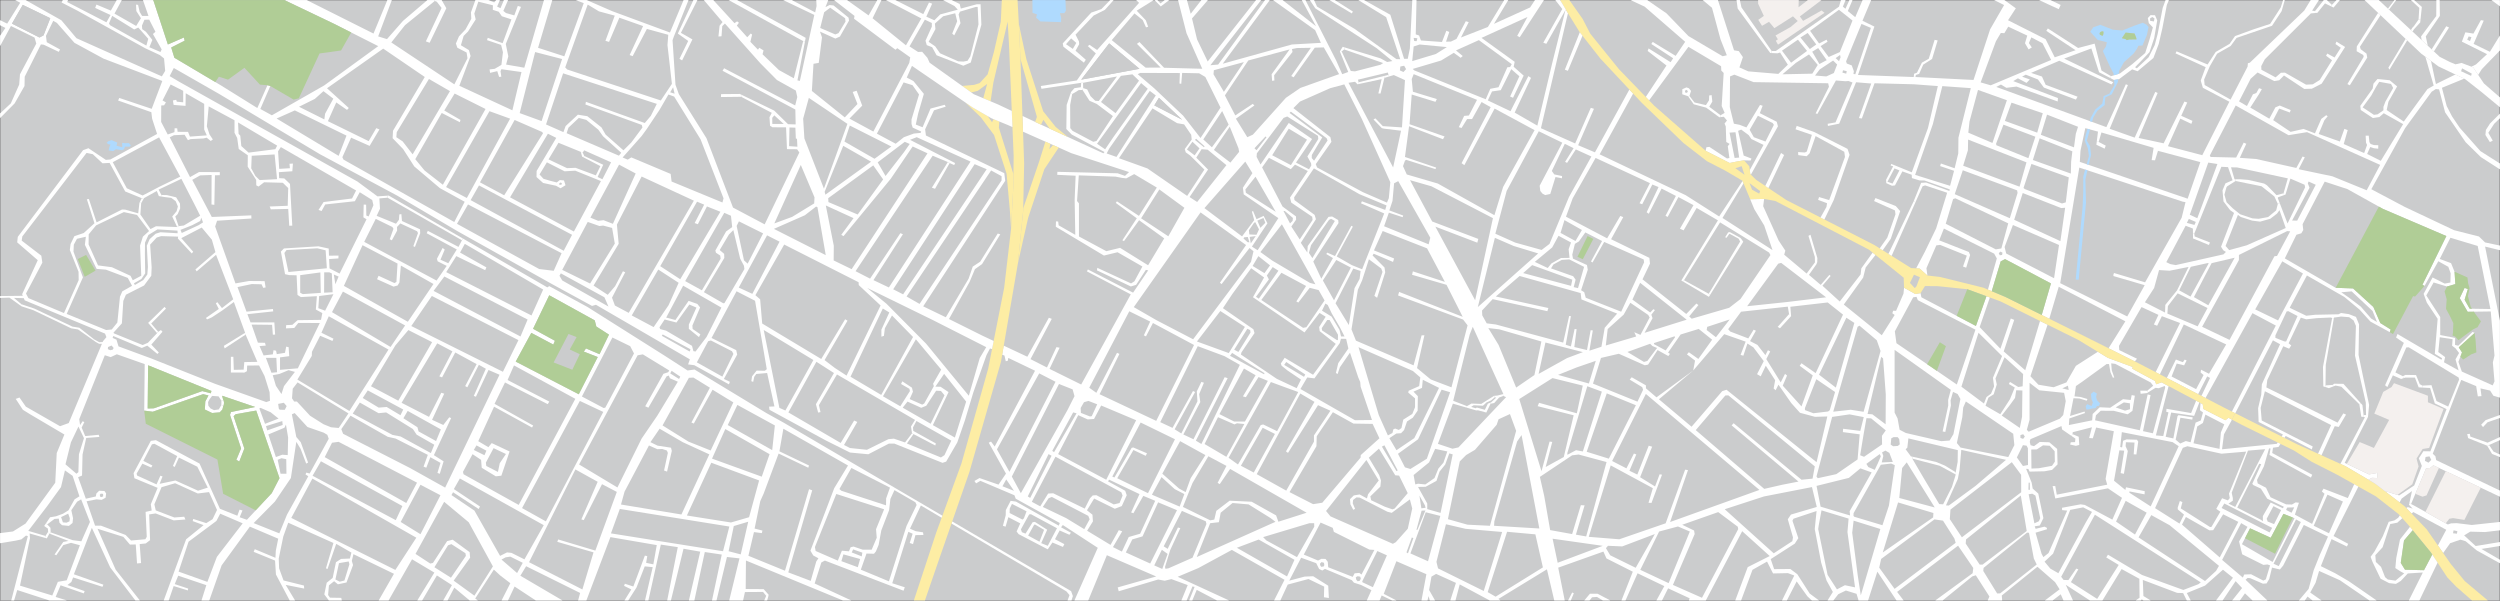 <?xml version="1.0" encoding="UTF-8"?><svg xmlns="http://www.w3.org/2000/svg" viewBox="0 0 10800.71 2594.54"><rect x="0" y="0" width="10800.71" height="2594.54" fill="#808080" stroke="none"/><defs><style>.cls-1{fill:none;stroke:#000;stroke-linecap:round;stroke-linejoin:round;stroke-width:.71px;}.cls-2{fill:#f4f0ee;}.cls-3{fill:#fff;}.cls-4{fill:#fdeda4;}.cls-5{fill:#b0cd96;}.cls-6{fill:#afdafe;}.cls-7{fill:#cbcccd;}</style></defs><g id="BACKGROUND"><g id="LWPOLYLINE"><g><rect class="cls-7" x=".35" y=".35" width="10800" height="2593.83"/><rect class="cls-1" x=".35" y=".35" width="10800" height="2593.83"/></g></g></g><g id="LINES"><g id="LINE"><g><path class="cls-3" d="M10800.35,2418.23v15.27l-99.6-55.11-48.72-40.17-22.23-6.84-44.43,15.36-30.27,42.36-22.65-32.58,36.06-67.86-142.47-76.5-7.08,6.72-23.16-24.18,6.81-3.87,21.03,6.66-16.11-16.47,1.14-5.25,7.83,1.71,22.32,11.82,39.78,22.32,87.75,49.2,9.03,5.07,14.01-4.8,24.51-.87,65.19,7.86,121.26-13.23v36.27l-64.02,7.53-64.32-1.74-26.28,16.2,49.89,45.93,104.73-17.4v17.16l-79.95,12.75,79.95,46.68Zm-185.67-112.59l1.74-10.92-16.2-3.51-2.61,12.69,17.07,1.74Z"/><path class="cls-3" d="M9023.36,712.25l427.92,146.19,54.72-158.13-182.94-48.72-12.81,41.04-14.52-.87,8.52-52.98-225.45-66.51-12.03,41.04-8.25-1.02,5.37-43.71-34.68-9.42-10.53-2.88-9.63-2.61-20.79,97.71-2.85,47.91,29.64,10.14,8.31,2.82Zm-838.77,15.27l-.45,1.14-29.76,56.43,21.9,7.89,29.76-56.88-21.45-8.58Zm2495.1,606.24l79.65,1.26-55.02-272.46-117.9-35.37-46.05,91.53,48.96,18.21,14.91,36.84,3.51,53.52-35.97,10.53-57.9-17.55-31.59,56.16,60.18,93v77.91l64.56,12.63-.69,30.18,14.04,3.51,61.77-59.67,9.12,4.23-68.79,62.46,14.04,21.75-7.05,18.6-8.4,22.11,14.76,42.12,133.35,59.67,7.71-16.86-7.02-82.11,7.02-30.18-16.14-190.23-72.84,1.02-26.82,.39-34.38-58.95,21.03-44.22,14.04,4.92-14.04,46.32,21.78,38.58,10.17,.15Zm120.66,785.73v26.52l-82.8-39.06-150.99-71.28-29.79-14.04-23.97-11.31-14.01,11.37-17.52,1.74-46.32,110.19-18.45,43.86-7.83-1.71,11.82-54.27-44.49,32.22-9.15,16.89-64.38-49.35,55.32,16.83,7.32,2.22,65.13-43.11,32.79-84.48-13.02-32.79,19.77-30.54,30.09,.45,69.87-182.4-10.65-5.19-40.11-19.53-20.22-66.48-33.87-1.86,.45-8.4,39.3-2.1,21.78,68.79,50.52,23.88,47.04-116.52-2.13-9.12-215.46-130.56-10.53,.69-47.04,108.09,32.31,16.14,2.76,8.49-10.47,3.42-35.55-15.6-23.85,50.55-9.84-7.74,81.15-183.18-33.69-23.04,6.18-15.15,189.78,111.18,2.82-6.72-31.44-19.11,12.33-151.05-46.59-69.63-14.04-38.16,38.73-70.77,52.23,26.4,24.72-4.5,1.11-39.87-10.11-28.08-43.23-24.12-59.52,106.68-9-5.07,103.41-210.39-273.75-117.21-18.03-10.05-135.69-75.57-98.25-32.28-95.46,183.87,2.82,25.29-8.43,14.04-21.06,6.3-50.19,102.12,219.69,127.05,75.12,2.82,87.72,80.01,30.18,69.48,44.91,28.08-4.2,11.22-83.52-45.63-47.04-51.93-65.97-54.75-161.43-92.64-74.4,139.68,71.58,34.38,38.61-4.2,101.07-2.1,10.53-5.64,33.69,4.92,30.9,11.94,13.32,32.28-2.1,131.97,18.96,91.23,26.67,124.95-4.92,51.93-100.56,198.24,9.06,4.32,95.97,45.66,37.05-6.72-1.68,22.44-22.47-1.11-15.57,8.22-98.64-58.26-22.26-10.08,105.93-202.08-6.72-.72,.9-8.19h10.68l-1.14-53.88-46.59-202.71,3.93-128.58-10.11-23.61-19.08-14.04-35.4-2.79-9.54,1.68-20.76,2.82-.6,3.48-7.29-1.26-4.98-2.55-61.2,2.82-45.48,5.07-23.58-7.32-52.77,110.61,11.22,9.57-8.97,14.04-25.29-10.68-69.06,145.98-3.93,32.01,307.71,152.19,24.72-39.87,11.79,5.04-31.47,53.34-17.4-3.36-57.3,125.97-14.88-6.75,56.46-123.87-286.05-146.25-18.33,71.85,4.68,54.63,220.29,112.14-3.96,12.93-112.77-58.35-5.55,8.43-12.06-6.03,5.64-8.61-104.97-54.3-2.22-59.52,13.47-57.84,2.79-45.48,78.63-172.95-30.9-16.83-162.84,315.06-14.37-7.2,189.69-371.7-100.89-53.52-202.92,366.6-17.61-9.15,37.26-77.58-12.36-6.75-39.21,76.92-135.18-70.14,39.18-79.56,30.21,11.49,7.89-11.13,8.28,3.6-10.8,21.21-31.98-7.92-22.26,56.07,105.99,54.63,32.34-61.11-12.93-10.77,1.8-12.21,34.5,17.61,74.28-126.69-183.21-86.31-103.38,215.49-18.27-9.48,105.51-212.34-78.6-29.49-20.37,41.43-14.01-5.61,19.65-41.43-73.02-33.69-97.56,167.76,1.41,18.24,76.5,37.2-9.42,11.61-113.49-56.76,72.63-116.64-287.79-149.16-40.89,138.18-32.61-16.2,39.81-136.35-198.24-105.03-18.84,9.63-38.79,128.94-16.35-6.87,38.4-134.64-11.49-20.79-217.17-108.33-20.25,50.88,128.01,50.34,5.49,13.11-16.98,54.72-13.65-4.92,16.41-47.07-115.44-46.5-16.41,2.19-42.66,98.49,4.26,31.68-33.51-30.09-15.21-.84,37.71-71.76,48.69-100.68,47.58-154.26-95.19-31.74-10.95,3.84-30.63,68.79-8.04-3.57,32.4-80.1,21.42-1.32,100.68,36.33,1.74-6.57-108.96-38.52-21.9-.42-32.82-10.08-.87-14.43-40.26-14.46-31.95,60.42-12.69,1.74-24.96-11.37-.87-14.46,30.63-58.2-10.92-3.51,2.61-6.99,88.83,36.33,69.84-191.01,42.69-181.62-103.41-7.68-170.13-4.38-54.72,152.1-12.57-1.65,53.07-149.34-65.64-5.46-72.78,178.89-48.69,9.84-1.08-9.3,33.9-6.03,73.32-172.32-17.52-6.57-12.57,1.11-41.58-3.3-79.86,144.42-7.68-2.19,57.45-114.87-3.27-15.33-322.23-4.92-83.16-32.28-18.6,7.68-1.08,132.39,17.67,71.76,24.51,4.8,29.76,11.4,58.65-97.17,11.37,3.51-12.24,31.95,73.08,37.2,5.25,19.68-117.03,208.98-2.49-2.43-2.22-17.4,59.49-108.84-52.53-25.38-11.82-17.07-31.95-23.64-13.56,5.28,24.09,106.77,33.69,13.14-3.93,8.31-28.59-.78-29.55,4.92-32.13,6.54-103.95-52.65,3.48-15.27,12.69-1.74,76.17,50.31,10.5-2.19-7.02-51.18,7.89-9.63-14.43-8.34-2.19-67.38-5.25-12.27,10.5-13.11-13.56-16.2-13.53,1.5-.87-7.95,17.94-10.23-12.81-29.94,8.55-142.74-10.26-10.26-.87-18.81-141.03-83.76-170.16,231.51-14.28-14.79,89.58-135.93-81.36-62.91,4.11-10.92,95.04,59.49,10.95-17.1-94.38-61.56,6.15-8.88,99.15,60.18,41.04-60.87-175.05-151.8-60.78-28.32h72.03l83.01,57.15,94.89,98.28,147.87,87.21,17.94-4.29-27.33-69.24-36.78-135.9L7356.32,.35h65.67l69.51,217.02,20.52,3.42,17.79,25.98-15.06,44.46,38.31,17.1,129.93,10.92,41.01-39.66-33.51-52.65-11.61,3.42-25.2-1.11,.39-8.91h17.88l273.09-191.49,8.25-28.5h20.16l-11.76,28.38,11.19,9.09,17.22-37.47h13.29l-20.34,47.28,32.19,26.61L8046.83,.35h37.08l-37.5,89.31,51.48,25.2-70.71,209.04,240.69,8.88,.09-.84,7.23,.81,251.01,12.66,71.79-218.73,60.3-104.76-43.17-21.57h44.43l49.44,35.46-33.72,51.66,162.39,81.84,39.39,78.33,90.15-30.63-126.48-83.58,6.57-10.5,130.83,84.45,71.34-18.81,29.76,116.4,41.16,24.09-4.02,7.8-47.7-24.66-33.36-102.84-117.63,43.77,212.28,102.3-7.68,9.3-225.39-102.3-121.98,52.5,47.04,15.87,15.87,35.55,137.85,51.42-7.11,12.6-138.39-51.99-25.71-35.01-52.53-20.79-15.87,8.76,33.39,12.03-14.25,14.79-37.2-19.71-20.22,12.03,193.11,73.32-1.11,14.76-177.78-64.53-43.77,5.46-23.52-14.22-20.25,10.38,403.89,147.42,9.9,3.63,61.89,22.59,84.06-185.1,8.88,3.42-78.63,188.73,108.03,38.31,88.92-197.64,10.26,4.8-82.08,194.19,108.06,23.25,89.58-180.51,12.3,4.11-25.98,57.42,48.54,21.9-4.77,12.99-47.88-22.56-53.34,118.98,148.41,38.97,116.97-231-114.36-60.18-9.3-31.17,21.33-57.99-130.2-59.64,4.38-8.76,134.04,56.91,35.01-54.15,60.18-35.01,23.25-33.51,80.7-29.43,71.1-23.25,45.84-71.1,10.08-31.92h7.35l-13.56,47.82-41.64,63.39-153,52.17-25.56,35.01-58.62,33.33-31.5,54.27-24.51,57.33,2.19,23.64,112.05,63,73.5-142.23,1.32-14.88,8.31-2.19,235.14-225.15,27.81-45.51h35.58l-29.37,45.69,12.27,2.19,.72,8.1-18.33,1.62-199.02,198.27-15.42,29.4,.69,15.78,61.29,32.91,23.1-19.98,17.52-.33,91.02,51.81,29.07-1.41,30.12-18.78,53.07-85.35-25.86-19.47,5.25-9.45,31.53,17.16,26.94-42.03-23.1-16.11,4.2-10.5,37.47,23.1-101.19,158.61-42.36,21.72-32.91,1.05-87.54-58.14-20.64,20.67-21.36,3.51-72.12-37.11-30.12,27.3-49.98,97.5,34.14,20.13,25.83-50.76,14.88-5.7,11.37-20.55,12.24,3.93-11.79,21-38.1,58.65,82.29,48.15,26.25-49.02,18.84-7.89,47.25,19.71-3.93,10.5-45.96-17.07-25.83,49.89,75.3,50.76,56.01-12.69,49.23,19.02,27.3-62.34,21.36-16.08,6.3,4.89-14.34,17.16-24.51,59.16,91.38,32.58,19.59-54.63,14.37,5.25-17.16,60.21,88.17,39.03,12.6-35.04-4.47-9.78-1.68-30.27h13.44l2.82,27.75,5.31,8.1,14.28,4.77,18.78,.57-.3,15.12-18.21-1.95-16.23-5.34-13.44,29.97,59.1,29.7,96.51-158.64-83.76-47.04-19.02,16.53-28.02,4.2-52.38-34.74-1.95-17.91,53.49-74.79,3.36-21.03,17.37-20.16,52.65,5.34,32.22,26.61-37.53,66.36-7.56,35.85,73.92,49.86,102.24-140.31,26.91-15.42-35.91-124.53,24.27,17.94v.03l21.27,100.11,84.33-41.34,37.95,18.06-96.3,39.45,20.52,78.63,23.25,45.12,32.82,48.57,89.58,101.19,84.33,53.52v25.32l-82.26-52.86-65.64-64.26-88.92-129.24-25.98-99.15-14.37-1.38-17.76,11.61-114.45,156.99-146.19,264.12,143.61,76.08,213.69,100.86,107.7,27.36,26.52,25.65,64.05,13.53v20.01l-64.05-15.6,64.05,320.31v332.25l-28.17-8.19-14.22-22.41-41.58-9.3,4.38,33.36-15.87,1.08-7.11-44.31-64.56-26.79-123.06,318.96,11.4,10.5,3.48,17.07,275.31,131.49Zm-176.37-594.39l-15.45-20.34-14.73-11.25,2.1-28.08-55.44-8.4-6.33,63.87,29.49,21.75-4.92,22.47,63.18,35.1-13.35-47.73,15.45-27.39Zm-120.18,461.76l-7.74-15.27-16.89,2.64-2.73,16.89,15.24,7.8,12.12-12.06Zm-164.61-1606.71l-9.3-17.52-50.88-9.3-13.14,20.79-21.33,38.85-37.2,50.88,48.69,32.28,15.87-2.19,25.17-17.52v-14.76l8.76-22.98,33.36-58.53Zm-114.36,441.87l58.11-109.68-315.84-141.45-80.07,13.14-228.09-128.31-111.87,216.06,3.12,6.3,110.64,2.64,32.58-64.59,11.22,5.07-28.08,60.63,70.74,5.07,173.52,38.73,26.94-49.41,9.57,3.36-26.4,51.42,145.86,30.72,148.05,60.3Zm44.55,569.28l-19.08-47.73-90.42-84.78-44.91,3.93,33.12,23.04,51.12,38.73,44.91,51.66,25.26,15.15Zm-344.94-438.12l80.28-154.98-30.87-14.01-3.36,7.86,7.29,19.08-75.24,141.51,21.9,.54Zm34.26-143.88l-2.25-11.22-61.2-26.4-21.36,69.06-5.64,2.04-2.76-7.65,18.51-64.56-218.97-47.19-26.4-.54,15.15,51.66h4.53v7.59l-37.02,23.37-2.85,5.01-8.28,30.54,9.33,32.73,26.97,26.58,31.26,25.17,53.55,17.94,26.94,1.8,40.62-7.53,34.86-28.77,7.17-28.02,8.31-3.18,33.72,87.69,75.81-156.12Zm-116.64,575.13l107.37-202.83-89.13-52.65-117.21,207.75,98.97,47.73Zm34.62,90.99l49.44-110.04-39.99-21.12-7.2,1.35-48.51,103.32v10.77l38.64,15.27,7.62,.45Zm-39.36-369.57l57.03-106.38-13.17-1.11-208.38,103.08v21.96l-159,288.42,118.47,56.58,194.07-361.47,10.98-1.08Zm37.71-120.78l-26.97-76.95-10.65,14.61-29.22,22.47-43.8,12.33-34.8-4.47-48.84-15.72-12.36-9-53.34,134.22,15.72,17.97,75.81-20.79,168.45-74.67Zm-334.44,333.81l114-205.5-99.96,23.58-76.35,146.55,62.31,35.37Zm54.93-252.96l56.16-146.01-16.86-11.91-28.77-37.92-4.2-47.73,12.63-30.18,30.87-13.32-19.65-56.85-28.77-1.41-117.09,288.87-5.61,.06-.24-22.08-31.44-12.12-83.55,157.23,17.55,8.46,23.16,4.23,206.34-46.35,10.53-10.5-11.22-7.02-9.84-15.45Zm-102.57-123.18l86.88-234.24-39.48-6.15-79.86,225.48,32.46,14.91Zm-29.28,338.52l78.6-143.73-3.93-1.14-73.56,16.29-49.95,101.64,48.84,26.94Zm30.87,128.58l42.69-79.17-129.15-63.45-42.12,55.05-2.25,32.55,130.83,55.02Zm-13.86-438.03l5.82-13.02-30.09-13.02-8.55,17.07,32.82,8.97Zm-75.42,283.08l49.98-101.64-81.96,16.29-45.51-2.82-21.33,77.49-39.87,61.77,87.03,44.34,1.14-33.12,50.52-62.31Zm20.1-314.13l16.65-67.56-11.4-1.77-412.32-135.81-9.63-3.18-25.5-8.4-82.47,499.23,289.53,143.88,75.45-135.12-135.12-39.48v-6.12l2.64-7.02,134.25,40.35,157.92-279Zm-457.32-362.4l9.63-30.66-133.92-52.5-26.7,87.09,143.13,54.27,7.86-58.2Zm-20.13,120.33l5.25-45.06-141.36-56.01-29.31,93.63,164.1,58.65,1.32-51.21Zm-23.13,175.59l12.99-108.06-161.37-58.11-34.2,103.92,5.55,4.83,160.62,62.19,16.41-4.77Zm-23.25,167.52l20.52-144.27-17.1,1.35-166.17-64.95-36.93,115.56,199.68,92.31Zm-27.36,160.2l21.39-143.61-199.17-86.34-35.91,94.89,6.84,28.2,206.85,106.86Zm-12.6-942.93l-37.2-72.3-48.45-25.26-10.5,24.57,12.63,18.96-14.04,8.4-15.45-26.67,9.84-32.97-82.14-38.61-16.83,28.08-15.45-.72-21.06,35.82-65.97,177.57,43.5,12.63,261.12-109.5Zm-60.27,314.04l24.09-84.03-135.24-45.54-28.44,78.78,139.59,50.79Zm-38.07,110.28l30.21-92.79-137.88-52.08-31.95,82.29,1.32,6.57,138.3,56.01Zm-38.19,123.09l29.94-105.15-252.18-98.28-.84,46.14-20.52,66.69,243.6,90.6Zm-8.52,26.85l-2.07-10.95-234.54-86.85-34.89,103.26,237.99,103.95,33.51-109.41Zm-70.08,240.06l29.76-108.54-228.45-108.09-9.63,3.06-31.95,106.8,216.21,110.73,24.06-3.96Zm-38.49-455.82l62.4-184.62-124.8-44.46-36.75,136.77-5.13,47.88,104.28,44.43Zm41.64,483.93l1.77-9.9-8.85-4.71-7.26,6.93,4.38,9.06,9.96-1.38Zm-188.55-506.55l53.46-214.17-123.09-8.76-41.01,164.67-76.47,218.82,150.96,47.25,17.31-64.95-60.21-20.31,3.15-11.22,59.49,20.64,15.72-64.29,.69-67.68Zm-445.5-274.23l67.2-200.25-40.59-17.16-66.54,161.76,3.15,9.45,21.36,8.04,9.12,25.2-1.77,11.91,8.07,1.05Zm-66.87-95.76l54.69-136.23-58.53-46.5-124.71,90.81,38.82,54.72,32.28-16.41,4.38,8.76-30.09,19.14,35.01,47.04,48.15-21.33Zm27.66,93.3l2.1-10.83-16.11-3.87-2.46,10.17,16.47,4.53Zm-24.51-70.71l-2.1-10.14-19.26,13.65,14.7,13.29,6.66-16.8Zm-29.07,67.92l14.34-36.75-17.49-17.16-58.11,38.52-19.98,26.25,48.69,3.84,32.55-14.7Zm-30.81-55.68l-36.78-52.14-25.89,15.75,31.17,53.22,31.5-16.83Zm-38.73,20.7l-37.74-45.42-56.91,36.66-57.99,49.23,129.12-2.73,23.52-37.74Zm-6.3-88.35l-37.2-49.8-31.17,19.71,40.47,49.77,27.9-19.68Zm-39.93,27.9l-39.39-48.69-68.94,47.58,39.39,51.99,68.94-50.88Zm-143.28,319.32l-5.25-7.89-63.9-31.5-35.46,60.84,17.94,31.95,50.34,18.81,36.33-72.21Zm-149.97,141.33l-15.87-109.41-25.71,1.65,21.9,109.41,19.68-1.65Z"/><polygon class="cls-3" points="10800.35 1963.67 10800.35 1974.92 10766.27 1961.03 10746.05 1926.86 10753.4 1922.51 10772.66 1950.89 10800.35 1963.67"/><polygon class="cls-3" points="10800.35 1888.13 10800.35 1901.51 10753.4 1922.51 10746.05 1926.86 10745.27 1925.57 10662.98 1892.75 10659.05 1875.26 10670.42 1874.36 10672.61 1886.18 10747.01 1912.46 10800.35 1888.13"/><polygon class="cls-3" points="10800.35 1792.76 10800.35 1805.78 10747.01 1824.17 10727.33 1844.96 10719.11 1835.12 10738.82 1814.87 10800.35 1792.76"/><polygon class="cls-3" points="10800.35 490.85 10800.35 510.92 10775.45 534.89 10750.28 573.74 10769.42 607.64 10756.85 613.67 10737.68 583.04 10739.87 561.14 10757.39 533.81 10800.35 490.85"/><path class="cls-3" d="M10399.82,174.5l-6.81-6.45-108.36-102.45-10.62-10.05-58.41-55.2h61.41l39.57,37.05,4.56,4.26,31.5,29.49,63.21,58.8,7.02,6.51,39.3,36.54v.03l26.49,24.6v.03l16.74,15.54,9.69,9.03,25.2,23.43,43.2,21.9,24.63,10.38,26.25-6,42.84,16.11,8.04,3.03,21.15,32.49,1.29,1.98,23.52,35.01,69.12,60.15v42.57l-79.65-65.88-71.1-55.8-3.45-1.65-37.95-18.06-73.5-35.01-32.1-23.76v-.03l-24.27-17.94v-.03l-17.49-12.93-61.02-57.69Zm275.97,153.24l2.91-9.63-41.91-22.86-4.26,12.57,43.26,19.92Z"/><path class="cls-3" d="M10800.35,153.08v64.77l-12.66,13.41-27.9,28.47-37.59,38.97-15.78,24.87-21.15-32.49-8.04-3.03,19.65-9.63,47.88-44.46-108.75-54,15.06-40.35,34.86,5.46,32.16-58.11,12.3,2.04-43.77,100.53,70.44,34.2,43.29-70.65Zm-129.24,24.45l6.15-17.07-12.03-3.09-6.15,14.01,12.03,6.15Z"/><polygon class="cls-3" points="10800.35 .35 10800.35 27.41 10763.72 .35 10800.35 .35"/><polygon class="cls-4" points="9869.36 1891.82 9925.79 1920.11 9985.28 1947.05 10014.59 1960.31 10029.47 1967.06 10111.25 2004.08 10133.51 2014.16 10232.15 2072.42 10260.86 2089.37 10302.47 2121.26 10366.85 2170.61 10389.08 2187.68 10395.8 2194.7 10418.96 2218.88 10483.97 2286.83 10532.45 2356.52 10555.1 2389.1 10587.38 2435.54 10648.31 2510.36 10748.09 2594.18 10679.63 2594.18 10611.44 2534.54 10572.95 2494.37 10531.04 2430.71 10508.06 2395.82 10502.03 2386.67 10423.52 2290.82 10411.64 2276.33 10403.03 2265.8 10378.49 2238.8 10367.81 2227.07 10361.99 2220.68 10264.91 2144.78 10188.8 2102.18 10170.8 2092.1 10098.74 2051.78 9985.91 1994.33 9910.67 1946.45 9852.41 1917.77 9840.2 1911.77 9686.24 1835.96 9642.65 1812.92 9656.9 1785.32 9857.3 1885.79 9869.36 1891.82"/><polygon class="cls-5" points="10693.13 1354.7 10718.42 1388.39 10703.66 1413.68 10684.73 1422.8 10677.71 1427.96 10658.06 1442.45 10620.86 1469.81 10610.06 1457.33 10607.51 1454.39 10595.57 1449.47 10597.67 1436.12 10599.08 1396.13 10585.76 1368.05 10567.49 1334.36 10570.31 1292.93 10561.19 1259.24 10571.78 1237.82 10607.75 1227.29 10604.24 1173.77 10660.16 1198.88 10662.95 1223.45 10669.28 1245.2 10668.29 1250.03 10661.78 1248.71 10647.74 1243.79 10626.71 1288.01 10661.09 1346.96 10687.91 1346.57 10693.13 1354.7"/><polygon class="cls-2" points="10566.56 2035.67 10717.55 2106.95 10646.96 2246.15 10597.85 2238.41 10581.68 2241.23 10566.35 2260.82 10478.6 2211.62 10566.56 2035.67"/><polygon class="cls-5" points="10695.02 1466.78 10698.62 1522.49 10676.15 1531.01 10641.56 1553.48 10629.47 1541.03 10636.52 1522.43 10622.48 1500.68 10691.27 1438.22 10692.77 1454.21 10695.02 1466.78"/><polygon class="cls-5" points="10679.69 1333.76 10669.52 1333.61 10647.74 1295.03 10661.78 1248.71 10668.29 1250.03 10662.26 1279.61 10674.2 1325.24 10679.69 1333.76"/><polygon class="cls-3" points="10580.54 118.79 10515.11 222.23 10505.42 213.2 10568.51 113.3 10580.54 118.79"/><polygon class="cls-5" points="10569.02 1019.81 10465.61 1230.2 10474.61 1235.27 10433.99 1281.14 10425.2 1279.37 10338.35 1443.44 10324.4 1434.98 10328.6 1423.76 10283.69 1395.68 10253.51 1326.2 10165.79 1246.19 10090.67 1243.37 10277.24 892.55 10295.27 902.6 10569.02 1019.81"/><polygon class="cls-2" points="10556.87 1766.78 10494.56 1935.23 10466.48 1939.64 10443.44 1975.73 10440.17 1980.86 10448.93 2015.09 10421.75 2092.28 10357.79 2138.09 10302.47 2121.26 10260.86 2089.37 10232.15 2072.42 10247.72 2064.2 10270.19 2065.31 10271.87 2042.87 10234.82 2049.59 10138.85 2003.93 10194.5 1909.79 10255.91 1935.23 10321.73 1814.15 10257.68 1786.97 10296.29 1693.1 10332.26 1672.04 10342.79 1655.36 10489.31 1709.75 10489.31 1737.83 10556.87 1766.78"/><polygon class="cls-3" points="10540.01 .35 10540.97 68.48 10480.1 157.37 10488.68 197.63 10462.19 173.03 10462.19 173 10459.61 157.37 10525.25 69.17 10525.76 .35 10540.01 .35"/><polygon class="cls-2" points="10536.77 2021.63 10483.43 2140.16 10465.88 2145.77 10434.95 2133.62 10481.27 2023.43 10498.79 2021.69 10512.8 2010.32 10536.77 2021.63"/><polygon class="cls-3" points="10531.04 2430.71 10452.53 2594.18 10406.9 2594.18 10467.29 2473.37 10402.31 2477.48 10372.22 2509.64 10351.04 2522.63 10321.64 2519.21 10284.71 2500.04 10250.09 2427.92 10241.6 2405.75 10259.06 2381.75 10294.22 2317.19 10319.93 2254.28 10344.56 2248.28 10360.97 2236.79 10367.81 2227.07 10378.49 2238.8 10356.98 2258.21 10326.65 2263.82 10293.53 2364.32 10262.06 2398.58 10264.31 2427.77 10286.78 2449.1 10304.18 2493.47 10315.97 2503.58 10349.12 2508.62 10386.74 2477.18 10370.99 2468.75 10348.55 2454.17 10352.48 2410.94 10368.77 2330.63 10411.64 2276.33 10423.52 2290.82 10386.02 2334.98 10371.98 2431.85 10390.25 2461.31 10472.36 2463.44 10508.03 2395.82 10508.06 2395.82 10531.04 2430.71"/><polygon class="cls-5" points="10502.03 2386.67 10508.06 2395.82 10508.03 2395.82 10472.36 2463.44 10390.25 2461.31 10371.98 2431.85 10386.02 2334.98 10423.52 2290.82 10502.03 2386.67"/><polygon class="cls-3" points="10465.34 1665.98 10464.89 1674.38 10449.35 1673.54 10433.18 1631.33 10391.39 1631.33 10383.89 1633.76 10381.13 1625.27 10392.35 1619.66 10437.98 1620.38 10454.12 1659.68 10465.34 1665.98"/><polygon class="cls-3" points="10463.06 29.93 10457.3 85.22 10448.9 84.35 10452.05 33.95 10415.72 .35 10429.76 .35 10463.06 29.93"/><polygon class="cls-3" points="10457.3 85.22 10456.07 96.89 10428.59 127.07 10422.89 136.46 10415.87 129.95 10421.57 120.44 10428.92 112.73 10448.9 84.35 10457.3 85.22"/><polygon class="cls-3" points="10399.82 174.5 10323.2 300.74 10318.31 292.67 10393.01 168.05 10399.82 174.5"/><polygon class="cls-3" points="10352.06 .35 10321.16 41.66 10316.6 37.4 10344.5 .35 10352.06 .35"/><polygon class="cls-3" points="10284.65 65.6 10195.64 201.83 10198.79 212.69 10223.99 231.59 10227.14 248.75 10151.87 368.48 10141.37 363.23 10211.75 245.6 10210.1 237.71 10181.39 221.24 10182.08 200.6 10274.03 55.55 10284.65 65.6"/><path class="cls-3" d="M10267.79,2594.18h-31.2l-127.8-87.48-89.64-40.05-15.12,50.97-23.25,42.3,49.14,34.26h-39.27l-21.33-16.89-11.67,16.89h-25.77l42-49.8,22.05-81.21,25.59-64.02,36.09-80.97-104.49-50.34-89.16,175.62-14.22,16.95-33.93-8.19-12.03,49.23-11.49,19.14-15.87,1.11-54.96-23.85-11.22-1.05-8.73,8.07,94.11,89.31h-64.23l-32.43-30.84-22.08,30.84h-33.21l42.87-53.7-28.02-29.76-56.04,83.46h-28.53l73.02-98.16-43.08-34.68-77.37,68.64-78.78,32.19,16.92,32.01h-17.1l-15.84-31.89-25.8-.87-148.38-56.01,2.64,69.57,31.47,19.2h-31.38l-7.11-5.19-4.86,5.19h-21.36l16.59-11.76-.87-81.84-76.59-42-82.89,135.6h-54.27l-104.4-67.77,31.38,67.77h-41.16l-11.67-26.64-34.95,26.64h-33.45l63.57-48.09-19.68-31.05-76.17-66.54-154.05,124.29,1.56,21.39h-62.4l7.38-17.13-58.8-91.62-15.03,4.77-128.07,103.98h-31.8l161.22-117.63,2.73-22.59-65.64-96.42-263.4,199.68,28.14,36.96h-30.81l-82.68-124.47-39.93,124.47h-41.34l-8.61-28.71-45.96-14.22-32.82,15.87-21.24,27.06h-25.26l23.01-36.66-27.36-49.56-23.07-76.92-27.84-145.32,7.86-77.88-99.78,33.24-4.38,8.76,25.38,75.27-15.3,23.64-104.04,66.84,14.76,43.23,70.02-.54,30.09,22.41,53.61,83.7,40.2,29.79h-30.99l-19.05-17.73-46.5-64.56-42.24,82.29h-21l52.86-107.73-27.33-10.26-64.29,1.35-25.98-51.27-62.91,35.55-49.11,132.36h-25.29l53.88-143.97,95.04-47.88-118.98-107.37-157.08,299.22h-73.02l3.06-9.27-93-43.08-26.16,52.35h-24.36l34.11-61.92-115.56-55.38-52.08,117.3h-17.46l48.96-124.17-113.79-57.42-13.14-29.55-195.3,69.48,28.17,141.66h-45.27l-31.59-134.55-209.52,128.01,8.28,6.54h-46.05l-129.45-69.3-18.36,69.3h-22.32l24.27-75.87-85.68-38.85-20.13,11.82-10.08,57.78,25.62,45.12h-22.74l-5.07-18.87-4.92,18.87h-25.86l21.18-113.4-129.57-56.01-54.69,140.91,54.87,28.5h-18.93l-44.82-21.48-9.06,21.48h-55.26l20.01-44.46-44.85-22.44-30.63-9.84-9.3-10.95-115.98-48.69-11.49,7.11-13.68-6.57-12.57-25.14-65.1-23.55-51.42,99.03,66.18-17.52,37.2-1.62,65.1,41.01,2.73,53.07-21.33-3.27,1.11-45.96-67.86-32.82-89.7,24.06-31.74,68.55h-27.18l45.15-89.22-227.58-129.12-144.75,78.45-89.28,37.65,222.03,102.24h-52.53l-87.24-45.78-19.17,45.78h-13.41l23.4-58.47-9.18-2.19-25.26,60.66h-22.65l27.33-66.36-70.47-25.83-28.89,7.02-28.44-5.25-170.25,50.76-4.38-16.62,166.32-47.28-213.12-91.89-80.43,195.45h-59.64l100.74-227.37-150.99-98.49-7.65,9.87,42.66,23.52-6.54,8.76-42.12-18.6-20.25,37.74,40.47,21.33-6,12.03-45.42-19.14-20.25,29.55-125.82-65.67-8.76-11.49,15.87-35.01-51.42-26.79-12.03,41.01-11.49-3.81,12.03-45.42,.54-22.41,20.79-39.96,22.98,3.3,184.92,103.95,4.38-11.49-190.38-105.06-5.49-14.76-147.15-62.37-18.6,10.95-7.11-10.38,21.9-12.6,82.05,28.44,32.28-47.58-74.4-133.5,9.84-4.92,15.87,21.33,174.24-327.39-115.56-55.41-2.07,12.33-8.76,2.01-5.61-24.51-10.02-3.66,6.72-39.09,102.03,47.85,93-168.51,12.57,4.95-91.89,173.94,71.1,36.12,41.04-88.02,13.68,2.58-43.59,91.47,136.74,67.53,214.17-389.46-189.51-99.36,4.38-8.31,195.18,100.23,65.22-96.27-10.08-2.19-42,64.77-22.77,6.99-146.61-69.57,1.74-10.95,145.74,67.38,14.46-9.18,34.47-63.99-107.37-61.56-58.8,14.37-207.9-124.47,.69-23.25,9.57,.69,2.04,16.41,71.82,41.04-2.73-151.14,4.23-104.25-79.47-3.84,.69-12.96,260.16,6.3,31.86,11.22,17.61-16.44-249.75-81.78-37.47-16.8-16.77-7.44-24.54-10.89-11.52-5.1-21.45-9.51-96.69-42.84-2.43-68.25h.03l54.81,25.83,18.6,8.79,6.81,3.12,37.23,17.1,78.93,36.27,153.51,70.53,4.62-5.67-141.81-75.6-23.1-23.82,1.38-103.98,16.77-49.68,7.11,2.4-8.76,47.25,.42,100.23,10.08,11.82,89.28,47.25,14.01-3.48,70.89-107.67-70.02-52.53-31.08-13.56-30.18-46.83,2.73-7.86,17.49,5.46,14.22,28.98,20.4,20.25,15.18,1.11,78.78-106.14-146.61,27.36-8.04,.06-171.54,25.89-2.82-12.24,155.46-23.82,82.29-116.94-34.68-31.5,7.02-5.61,33.27,22.41,181.17-203.67-12.84-12.09h76.38l-73.83,46.02,39.42,41.4,10.08,27.99-9.24,2.52-14.28-31.65-35.58-28.56-98.16,115.38,146.43,118.95,65.19-.42-102.84-102.42,10.95-7.89,106.35,111.18,165,4.38-68.07-153.66L5089.55,.35h38.4l16.14,59.19L5190.23,.35h28.2l-68.64,79.32,21.87,90.6,45.96,95.4L5426.39,.35h22.2l-219.45,281.52,33.72-3.06L5465.15,.35h20.67l-203.28,274.95,298.92-83.13,125.16-7.02-24.93-55.14L5499.92,.35h41.4l144.18,112.92L5624.03,.35h15.9l132.75,261,26.07,59.16,26.01-9.57-36.24-88.89,2.07-3.36,5.94,3.69,39.3,84.24,17.97,1.68,110.61-28.65,11.22-7.29-168.45-58.95,2.58-8.46,154.5,47.19,28.71,15.72,22.56-4.11-67.68-55.38-265.35-172.32-23.67-35.7h18.24l12.96,28.17,162.45,96.36,180.33,130.41,16.62,.45-60.84-181.62L5868.26,.35h24.78l113.61,63.45,59.46,190.26h15.75l9.18-44.22L6101.48,.35h18.3l-3.36,148.23,14.46,4.8,7.86,21.45,91.05,6.57,18.81-48.57,12.69,5.25-14.01,42,21-.45,24.09-11.37,40.26-76.59,12.69,3.96-33.69,66.51,116.4-45.51L6498.62,.35h17.46l-61.8,102.72,156.24-70.92,20.85-31.8h38.79l-104.46,160.56-10.92-6.03,44.31-81.51-198.6,90.27,143.34,103.38-4.38,21.36,43.23,38.28-45.96,95.73-12.6-5.46,39.96-87.54-35.01-30.63-45.42,90.81-37.74,5.46-18.06,38.85,97.92,46.5,77.13-151.53,11.49,7.65-70.56,149.91,97.92,56.34,64.02-269.16,57.42-230.31,1.98-1.17,8.88,14.79-116.79,496.95,147.87,65.82,67.53-153.87,13.68,4.26-68.4,157.29,72.66,30.78,148.65-271.17,.03-.03,16.26,17.4-144.63,262.44,371.76,176.49,144.54,91.92,101.13-153.24,4.2,10.05-90.99,149.64,146.76,94.17,69.45,44.55-35.91-106.35-42.87-70.47-17.61-42.75,60.15-1.35-4.08,31.32,66.75,148.26,28.98,43.77-4.92,17.49,96.9,81.48,35.91-48.12-.45-23.64-27.57-91.05,8.76-4.8,29.76,100.65-.45,17.52-3.51,9.18-32.37,45.96,50.76,43.32,37.65-43.32,5.25,4.8-35.46,42.03,74.85,68.28,90.15-116.85,3.06-26.28,48.84-68.04,12.42,10.02-42.45,54.09-10.92,43.77-83.61,116.4,164.13,132.63,55.59-87.54-10.08-7.44,3.51-10.95,12.69,.45,31.95-73.98,2.58-25.89,48.69,27.33,22.44-3.81,3.69,17.85,152.25,80.1,83.37,43.86,45.45-128.4,14.73,5.4-44.13,127.86,89.73,93.54,44.85-130.74,14.79,6-45.42,136.23,93,81.51,63.84-213,32.61,16.14-74.01,222.57,34.47,36.66,65.64,10.95,55.26-20.79,41.01-71.67,94.8-60.72,43.17,26.19,105.57,38.85,2.04,1.08-2.61,6.75,98.82,53.19,5.04,14.37,23.13-8.4,30.54,16.2-54.93,213.06,31.89,2.7,22.47-102.42-9.45-2.25,.9-13.02,106.47,18.42,21.69-53.4,13.86,7.35-22.53,58.17-66.87-9.69-32.4-4.68-23.79,104.67,33.24,7.17,17.97-96.12,4.02-4.5,61.56,9.45-1.8,9.87-51.21-8.1-20.67,94.8,19.77,16.62,24.27-10.77,20.64,5.37,21.57-84.9,22.47-9.42,9.42-34.59-13.02-9.45,2.58-31.14,9.21,4.89,3.03,20.88,95.22,48.51,12.96-10.65,15.21,8.04-4.59,8.85-29.91,54.63-8.34,64.68,188.04-18.69,48.57-4.89,3.78-5.73,12.21,6-8.67,13.2-23.67,3.21-3.45,23.01,172.95,93.84-5.76,12.36-179.1-97.74,4.59-27.9-6.33-.57-22.41,77.91-29.61,58.35,2.88,14.97,36,18.81,19.41,40.98,67.59,30.93,25.14,.57,15.87-9.3,14.22,1.62-17.49,51.42,74.4,39.96,53.61-130.2-11.49-9.87,7.11-12.03,105.03,40.5,27.57-59.7,18,10.08-107.19,213.51,63.33,33.87-5.61,11.49-66.39-31.92-46.2,116.79,61.62,30.54,59.37,34.71,120.06,83.01Zm-205.89-290.43l60.18-137.01-66.93-29.64-59.28,134.31,66.03,32.34Zm-217.11,141.9l95.43-190.35-20.76-11.22-97.14,191.46,22.47,10.11Zm-26.49-17.76l94.8-189.12-7.5-2.94-40.56-15.93-54.81,103.32-89.4-40.89-21.84,42.87-13.2,25.86,132.51,76.83Zm81.9-212.61l11.4-23.19-30.54,.54-4.41,10.5,23.55,12.15Zm-37.32-19.38l3.69-6.9-71.76-34.71-27.15-43.26-32.19-15.18-5.07-5.52,38.64-84.87-8.52-2.07-95.07,189.69,103.14,52.83,7.59,6.57v-23.01l33.81-58.41,52.89,24.84Zm-38.28,68.43l30.54-60.72-33.42-16.89-29.1,54.6,2.88,7.92,1.08,3.84,28.02,11.25Zm-19.41,35.94l11.16-19.77-206.64-105.3-11.88,19.41,207.36,105.66Zm-16.17,202.65l18.3-60.39-11.49-3.96-17.28,1.92-91.65-45.81-13.47-55.26,36.39-63.33-27.42-16.17-82.2,159,89.61,76.44,5.76-13.29,29.82-1.08,52.83,27.3,10.8-5.37Zm-132.21-312.72l129.36-249.69-74.4,6.3-70.17,181.8,4.89,23.16v11.25l-18.78,12.81,29.1,14.37Zm-27.03-57.42l74.4-181.8-106.71,9.12-147.39-32.28-19.65,7.02-120.03,260.4,105.63,66.9,19.41-38.79-26.61-22.29-.72-7.2,9.36-29.46,11.13,4.68-7.17,27.3,126.48,80.52,6.12-.36,38.46-65.79-17.61-12.21,25.14-45.99,25.17,9.33,8.1-10.17-3.51-18.93Zm-39.9,275.37l80.22-153.54-65.4-32.7-43.14,68.64-16.17,.72-101.7-57.87-16.89,33.06,163.08,141.69Zm4.89-539.85l14.85-35.04-81.78-42.21-10.77,36.39-24.27,14.82-16.17,72.78,112.32,24.24,5.82-70.98Zm-20.88,598.17l12.69-21.87-213.15-175.5-79.2-43.77-55.14,96.27,287.1,188.64,47.7-43.77Zm-76.08,57.33l10.08-7.89-457.35-292.35-145.74,268.29,10.5,13.56,20.7,.78,33.96-49.71,9.09,3.15-32.19,55.32,113.43,72.48,93.09-146.79-53.82-32.4,7.44-11.82,147.03,87.54,178.56,64.77,65.22-24.93Zm-206.28-336l121.02-260.16-26.25-17.52-219.39-43.2-6.9,64.26,8.07,1.74,4.2-28.71,15.06-5.94,44.82,1.38,5.58,8.43-8.04,55.32-11.55-.72,3.51-50.76-37.14-1.41-1.38,17.16,9.45,21-16.8,98.4-14.01-3.15,15.39-96.99-21-1.41-23.1,131.31,49.02,39.9,2.79-11.55,80.88,16.8-.69,13.68-65.49-12.63v5.61l91.95,59.16Zm62.73-513.54l-1.68-6.9-26.46,9.87-13.65-1.8-31.38,19.38-4.2-6.81,25.5-21.54-10.77-14.04-153.09-80.49-17.61-2.16,2.52,30.18,10.77,30.93-6.12,.72-10.41-23.73-6.12-34.86-10.41-.36-106.02,76.92-26.58,18.3-6.12,44.58,26.07,2.49,29.91,8.91-3.18,7.2-31.62-9.48-25.59-1.17-14.94,76.77,62.67-19.26,2.01,6.6-67.83,23.43-1.8,28.41,100.62-20.49,2.16-27.3,30.54-29.13,44.91,2.16,55.71-37.02,33.06,3.6,4.32-21.21,13.65,2.52-10.41,65.4-20.49,15.09-60.03-15.09-56.4-.36-20.85,19.77-3.6,21.57,193.35,43.11,33.78-154.89,12.57,2.88-32.7,155.61,42.75,9.36,53.19-197.67Zm-130.5,635.1l50.34-94.53-90.6-51.21-41.58,89.73,81.84,56.01Zm-21.6-541.41l-.36-25.5-26.22-3.96-35.22,21.57,40.23,14.01,21.57-6.12Zm-76.23,476.91l41.7-94.08-60.72-41.04-227.58,43.77-11.49-53.61h11.49l6.48,37.2,217.92-43.14-6.99-24.66,35.64-206.43-76.59-15.87-14.22,46.5-15.87-1.11,12.03-46.5-83.16,21.36-.57,8.46-5.04,7.32-40.11-27.63-2.79-14.7-134.1,56.7-2.82,11.58,3.51,14.34,14.7,4.2,24.87-18.21,41.31,1.41,33.96,28.71,1.74,66.87-23.79,23.82-32.91,5.94-64.08,1.41-5.61-11.55-9.45-.36,23.82,59.16,4.53,25.92,24.18,21.69,22.05,106.11-11.91,24.51-3.84,7.35-21.72,3.48,3.87,10.86,38.49-9.45,9.81,4.89,1.05,6.3-49.53,14.94,25.83,90.6,7.86,14.88,22.35-17.52,80.52-183.36-21.9-2.19-.42-10.08,80.52-14.88,17.94,2.64,119.04,63.45Zm-114.21,11.37l26.25-44.64-38.07-19.68-56.04,10.95-73.95,189.06-36.84,34.53,24.87,30,34.74,19.95,119.04-220.17Zm-74.43-571.47l-3.24-18.66-24.45,11.85,27.69,6.81Zm-12.75,48.27l-7.02-35.88-107.22-10.95-42-32.37v159.75l-11.82,43.32,7.86,8.31,134.79-56.46,14.46-15.75,10.95-59.97Zm-47.01,261.51l-.9-45.09-21.42-23.64-28.89-1.74-26.7,17.52-24.06,.42,.87,82.29,31.5-1.32,57.33-10.5,12.27-17.94Zm-63.18,244.26l-20.73-97.74-13.44-8.13-15.96,2.25,24.93,125.76,19.32-8.97,5.88-13.17Zm-15.18,200.04l-12.42-25.74-21.03-111.33-8.4-.69-187.65,152.28-1.41,13.32,60.06,97.38,12.9-.57,157.95-124.65Zm-29.37-322.71l-.54-30.81h-5.04l-.84,30.54,6.42,.27Zm-8.25-107.16l-.45-72.63-5.7-10.95-15.75-2.19-26.25,52.95,26.25,37.2,21.9-4.38Zm-5.61,285.09l-25.56-153.33-236.58,189.78-1.44,17.76,60.51,91.11h12.24l190.83-145.32Zm-8.04-407.97l-7.11-10.17-11.85,3.63-.21,12.39,11.7,4.05,7.47-9.9Zm-9.57-217.26l2.1-52.86-80.19-72.48-39.21,91.38,5.61,26.25-13.32,42.36-22.74,14.37-12.6,35.01,63.72,36.75,42-65.13,20.67-50.4-25.56-15.06,4.89-9.09,35.73,22.05,18.9-3.15Zm-2.46,131.28l1.41-113.07-26.61-1.05-5.25,33.24-22.08,30.48-35.34,45.51,78.06,53.58,9.81-48.69Zm-3.72,326.49l-.36-75.27-40.26-54.6-265.05,204.81-2.79,41.31,52.17,78.42,256.29-194.67Zm-29.58-203.4l-3.39-33.9-1.53-15.36-113.1-77.1-91.5-62.4-11.49,26.28-3.84,41.58-23.52,111.6,15.87,19.68,206.25,41.04,26.25-51.42Zm-167.37,175.8l131.31-112.38-193.29-43.08-7.35,86.85-7.68,39.21-51.12,113.79,12.24,.69,115.89-85.08Zm74.85-466.71l39.39-94.08-101.76-100.65-73.86,233.04,97.38,72.75,10.95-27.9,19.68-14.76,13.14-31.2-4.92-37.2Zm-156.03,28.89l80.43-236.88-248.91-127.56-5.7-14.43-14.43,2.16-79.23,147.06,6.99,51.21,132.45,90.6,42.15,28.83,86.25,59.01Zm15.39,62.43l-11.91-21.36-19.95-9.12-10.5,36.42,1.41,22.05-24.18,114.51-11.55-2.1,24.18-112.05-.36-24.51,11.4-43.38-242.76-172.65v270.96l12.87,25.59,8.76,48.66,26.97,14.01,153,35.37,36.06-2.79,16.44-27.66,30.12-151.95Zm-11.82,271.86l.69-50.76-213.57-50.79-4.56,40.26-7.35,6.66,22.77,30.81,7.8,1.71-1.77,7.98,47.79,81.6,68.61,114.84,16.8,1.05,38.16-75.27,16.47-53.58-4.26-2.31,3.99-7.38,8.43-44.82Zm-8.55,349.62l-5.49-18.45-49.23-77.28-36.93-5.46-230.43,170.94-8.22,37.62,66.33,91.62,263.97-198.99Zm-90.42-152.7l-121.05-194.88-19.83,24.6-12.3,129.27,153.18,41.01Zm-6.9,42.99l1.11-19.05-152.64-45.66-66.12,216.24,217.65-151.53Zm-144.15-315.84l-2.52-22.77-6.81-8.25h-17.58l-9.84,5.22-2.52,27.06,10.59,7.17,20.25-1.44,8.43-6.99Zm-46.83,264.72l25.38-174.63-15.78-7.02-44.64,5.25-117.72,209.22-.42,11.37,3.36,4.08,121.8,36.63,28.02-84.9Zm16.77-188.61l-14.94-39-17.07-9.99-14.43,7.8,5.34,15.24-6.81,28.2,47.91-2.25Zm-30.42-291.21l-11.64-155.94-8.19-6.84-58.83,246.87,20.52,1.38,57.45,43.08,.69-128.55Zm-16.56,178.35l16.53-23.52-63.3-51.84-20.19-.84-12.87,73.41-14.28,86.82,16.8,6.72,77.88-53.49-.57-37.26Zm-4.83,88.5l-4.77-9.51-57.69,42.27,8.4,13.74,27.72,12.03,13.44-28.29,12.9-30.24Zm-1.2-454.92l-16.41-46.5-74.52-62.91-8.22,4.8-105.36,366.9,75.63-8.4,55.68,8.76,73.2-262.65Zm-85.35,1055.73l84.48-286.71-115.53-36.06-6.09,52.32,24,184.68,13.14,85.77Zm-48.09-363.48l94.98-167.64-48.6-17.49-49.89,41.13-139.59,34.59,17.49,89.7,127.35,38.07-1.74-18.36Zm45.96-347.07l14.88-59.52-61.29-11.82-75.27,10.95-67.59,257.43,5.46,7.35,80.07-17.52,91.92-63.45,9.18-108.54-72.63-9.63,.87-14.43,74.4,9.18Zm-22.68,675.99l-32.82-239.07,4.92-57.99-117.09-35.55-12.03,65.1-2.19,15.84,40.5,197.49,40.47,62.91,34.47-18.03,43.77,9.3Zm-82.92-862.95l79.86-279.57-34.47-22.41-118.14,246.18,72.75,55.8Zm-87.27-62.61l118.17-252.75-66.21-52.5-161.37,18.6,2.52,31.08-7.98,.63-5.49-32.28-201.87,21.9-55.8,75.48,9,10.23,78,29.7,22.98-37.74,9.84,4.38-25.17,44.85,31.74,16.44,34.47,44.31,10.92-21.36,9.87,5.49-16.98,32.82,62.37,100.65,18.6-36.66,8.76,7.11-18.6,43.77,80.97,89.73,48.69-134.04-56.37-41.58,7.68-10.92,61.26,42.66Zm60.87,160.26l22.98-78.78-80.97-55.26-49.23,124.74v8.73l36.66,13.68,63.45-7.65,7.11-5.46Zm-56.94,224.46l46.5-197.49-53.07,1.62-65.1-17.49-37.77-42.12-55.23-79.32-12.03,24.06-8.76-7.65,6.57-35.58-40.5-62.91-21.87,45.96-15.87-9.3,28.98-56.34-44.85-59.64-25.71-16.41-17.52,52.53-12.03-3.3,21.9-57.42-92.46-32.28-134.04,156.99,7.86-42.78-35.01-26.82,8.22-9.3,41.04,29.01,59.61-83.16-57.99-46.5-78.21,24.06-54.18,78.24,8.22,5.46-7.11,9.3-46.5-25.71-41.04,62.91-14.22,2.73-112.14-49.77-77.13,18.06-34.5,111.03,192.24,77.85,24.21-51.27-3.6-11.31-54.15-32.61,8.61-10.23,61.32,34.95,.18,12.93,45.54,38.88,158.73-115.95-148.2,124.32,141.09,118.59,132.39-153.72,18.6-6.03,388.98,312.93Zm-129-691.71l170.1-20.49-194.04-148.74-12.81,3.42-134.19,183.78,170.94-17.97Zm129.93,885.24l-20.79-85.89-207.36,40.5-169.59,55.23,211.74,190.38,80.4-52.5,2.73-16.41-22.41-78.24,13.68-20.25,111.6-32.82Zm-18.24-122.37l9.63-52.95-373.32-306.78-13.14,.42-127.8,149.7,295.86,253.83,78.33-17.94,69.6-13.56-288.84-242.91,8.73-9.18,293.22,244.2,47.73-4.83Zm-182.04-965.79l-5.7-10.95-211.83-130.41-155.79,249.9-3.57,6.03-8.04-4.77,158.1-259.86-91.89-53.61-56.34,96.84-15.87-7.11,58.53-101.76-65.1-35.01-46.5,85.89-9.3-4.92,44.85-85.89-61.8-31.74-55.26,108.87-9.3-6.57,51.42-108.87-26.82-10.92-43.74,85.32-11.49-4.38,44.85-86.97-234.69-108.87-99.03,174.51-28.98,79.32,177.78,93.57,56.94-96.81,12.69,5.25-52.53,95.4,165.45,80.52,2.61,24.96-32.37,67.83,189.06,149.67,43.77-45.06,8.73,6.57-39.81,48.99,10.86,9.9,162.06-47.19,48.54-37.62,129.51-190.05Zm-433.44,1153.23l385.95-138.69-490.68-414.72-145.74,289.8,61.83,31.74,32.28-63.99,10.38,3.81-29.55,70.59,33.93,16.41,49.23-124.74,14.79,4.38-51.99,131.85,64.56,39.93,19.71-52.53,10.38,1.65-45.42,121.98-12.99-.54,18.81-63.24-182.07-98.31-94.86,308.58,131.94,10.56,200.34-69.06,84.12-231.81,12.3,2.04-77.25,224.31Zm294.21,30.66l-1.71-10.26-84.63-63.24-155.58,54.69,51.3,24.81,2.55,15.36-94.02,219.69,125.64,55.56,156.45-296.61Zm-96.18-829.02l59.4-76.74-97.2,31.92-2.25,13.74,40.05,31.08Zm-204.45,1062.39l91.65-222.93-51.3-21.87-81.36,21.87-81.39,165.51,122.4,57.42Zm-103.86-1081.41l181.89-56.73-201.03-159.36-33.51,72.51,76.98,55.77,13.65-14.37,6.66,3.84-15.42,19.98,5.25,15.06-34.47,63.3Zm131.76,18.81l-2.01-3.81-89.4,29.34,.66,4.71,50.19,27.12,40.56-57.36Zm-119.67,102.63l41.91-56.04-19.95-8.28-10.08-9.87-98.13,35.43,71.46,43.02,14.79-4.26Zm-50.46,893.64l82.74-145.65-140.88,53.34-61.53-2.73-8.88,10.26,18.45,30.75,110.1,54.03Zm60.24-1081.41l-6.15-10.92-77.28-52.65-28.71,51.27-69.06,62.22-8.22,71.13,131.31-38.97-8.22-18.48,26.67,11.64,39.66-75.24Zm-23.97-238.02l-1.74-12.69-170.67-75.72-50.34,88.83-6.57-4.35,47.7-88.41-72.21-37.2-27.57,38.94-17.49,10.5-2.64,10.5-8.76,36.33,3.06,17.07,60.42,27.57,3.48,20.58-28.89,88.41,13.59,8.31,6.57,24.06,153.15,60.39,98.91-213.12Zm-152.34,848.01l116.94-230.85-125.82-51.3-86.7,252.39,95.58,29.76Zm-17.73-565.5l53.61-61.26-154.26-61.29-3.3-27.33-263.67-73.86-102.84,88.62,227.01,49.77-4.38,13.68-236.31-51.96-45.96,49.23,1.08,20.79,19.17,34.47,39.39,4.92,291.03,78.24,25.71-114.9,7.65,.54-22.44,123.66,22.44,7.11,15.87-74.97,8.76,.57-9.87,77.13,54.72,13.11,15.87-85.86,9.3,1.08-14.79,87.54,51.99-16.98,14.22-82.05Zm-80.13,901.47l88.05-321.39-120.54-32.49-28.2,3.42-139.32,93.18,18.81,82.89,25.62,147.03,94.89,17.1,37.62-124.8,16.23,.84-37.59,126.51,44.43,7.71Zm-123.15,113.79l194.88-73.17-216.78-30.78,21.9,103.95Zm108.78-480.9l82.05-258.51-62.91-23.25-86.16,288.57,.33,7.53,37.26-19.83,29.43,5.49Zm26.1-293.52l29.76-98.04-83.25,28.74-79.74,31.98,133.23,37.32Zm-85.89-806.1l96.66-174.72-67.23-30.54-37.8,58.26-8.55-4.59,36.78-59.07-38.07-18.81-56.04,117.27,10.53,14.88,33.69,7.02-.36,9.78-28.05-5.46-22.56,73.17-21.87,4.77-11.64-6.15-9.57-11.61-2.73-22.59,97.8-186-101.64-49.35-138.69,257.73-48.9,184.95,85.89,38.31,114,31.74,34.11-26.04,84.24-202.95Zm38.85,394.02l26.28-91.89-64.02-32.28-32.28,2.19-36.09,19.68-10.41,16.98,95.73,33.9,10.41,14.79-8.22,32.25,18.6,4.38Zm-47.22,302.16l68.37-25.71-161.91-41.58-29.55,135.69,123.09-68.4Zm42.12,238.56l25.65-119.67-130.77-32.49-143.61,90.6,96.06,311.64,35.01-128.01,11.49,1.62-28.47,108.33,78.24-43.11,42.75-180.36-155.58-39.33,5.97-14.52,163.26,45.3Zm-5.85-744.36l27.9-47.61-75.48-42.66-16.95,55.23,64.53,35.04Zm-19.14,193.8l5.49-26.79-173.43-62.91-38.85,34.44,206.79,55.26Zm-10.38-158.1l10.2-29.28-53.88-29.04-27.33,50.43-75.24,62.4,55.98,26.46,15.87-19.71,41.58-23.52,36.66-.54-3.84-37.2Zm-111.24,1374.39l-32.46-142.74-122.25-11.13-83.76,260.7,34.2,19.68,204.27-126.51Zm-36.66-830.97l30.09-144.96-181.62-52.53-47.61-5.46,44.34,72.75,76.02,184.35,78.78-54.15Zm21.3,662.85l-76.8-403.56-19.23,27.78-98.37,345.12-1.17,19.02,195.57,11.64Zm-265.8-956.55l260.73-231.84-105.78-32.07-81.21-35.25-73.74,299.16Zm109.38-519.09l135.9-245.34-172.65-93.15-130.8,244.47-11.97-8.55,125.67-241.92-39.33-22.23-41.04,73.53h-21.36l-23.94,38.46-11.97-3.42,23.1-48.72,20.52-1.71,35.04-67.53-273.54-111.12-8.55,21.36,5.13,54.72,103.44,31.62-6,11.97-102.57-31.62-9.39,128.22,151.29,52.98-6.84,11.97-146.52-56.07-17.76,132.66,134.7,45.81-2.94,6.72-126.3-40.05-5.31,3.24-8.55,23.94,16.26,35.91,134.19,39.3,244.47,136.77,37.62-122.22Zm56.16,1053.78l-26.67-72.48-49.26,22.56-8.19,23.94-93.69,108.03-38.28,22.56-27.36,27.36-51.3,249.6,84.54,23.88,97.11,4.77,113.1-410.22Zm-26.25-1571.61l7.2-12.57-141.96-103.77-98.82,44.46,29.19,24.27-8.97,7.65-29.67-21.57-54.78,33.24-122.64,36.39,6.57,6.24,308.76,124.92,19.77-45.36,35.49-6.75,38.19-86.25,11.67-.9Zm-222.9,1643.16l205.71-217.08-11.82-5.25-1.92-7.59,2.07-.51-132.27-290.67-13.14,33.36-71.34,286.41,59.67,23.1-1.86,6.39-59.16-17.22-64.77,173.73,63,21.03,25.83-5.7Zm109.2,620.37l79.5-254.94-158.13-13.68-84.63-19.68-41.04,162.42,6.84,28.2,197.46,97.68Zm-37.17-1256.07l76.92-354.75-265.83-137.61-92.31-26.49,95.73,178.65,199.17,75.21-4.26,16.23-181.23-69.24,171.81,318Zm-32.67,108.36l-19.26-24.93-280.98-104.16,4.38-15.33,274.86,107.67-70.02-138.3-148.8-43.32,3.48-14.88,138.3,45.51-77.01-144.87-191.7-74.85-37.65,83.61,87.09,35.01-4.8,14.88-83.58-35.46-4.83,7.44,51.66,52.08,3.06,21-35.01,109.86-11.82-8.31,35.01-103.29-5.25-14.88-53.4-39.81-29.31,91.02-18.39,40.71-27.57,171.12,19.26,48.57,249,106.8,34.59-129.57,12.24-.42-31.95,141.78,59.1,49.02,89.7,34.14,69.6-267.84Zm-116.7,810.3l52.5-252.75-14.76-4.35-17.52,48.12-24.6,30.63-13.14,39.96-47.04,25.71-32.82,.54,39.93,71.67v24.06l57.45,16.41Zm-59.25-234l100.47-287.28-36.75-11.1-101.73,214.53-86.7,62.52,30.09,58.53,23.52,7.11,71.1-44.31Zm71.61,17.25l16.83-48.69-52.53-11.19-26.25,58.47-66.87,54.63,7.35,40.59,11.88-3.15,31.53,3.15,39.57-27.66,16.8-40.95,21.69-25.2Zm-32.4-1765.95l47.16-29.67-117.24-11.22-26.04,8.52-6.3,63.36,102.42-30.99Zm-34.14,2191.68l53.07-195.84-62.91-15.87-66.18,177.81,76.02,33.9Zm-59.31-531.96l106.83-217.11-70.08-35.04-3.42,35.04-36.75,16.23,18.81,19.68-.87,62.4-20.94,30.54-24.96,16.2-12.69,37.2-13.11,13.56-20.13,1.32-30.21,20.13,30.57,51.99,76.95-52.14Zm69.12-865.89l-138.48-244.44-17.94,9.39-6.84,76.08-13.68,41.01,59.85,22.23-2.31,7.11-59.52-19.59-20.7,58.62,192.54,78.21,7.08-28.62Zm-20.34,1166.88l-3.15-11.19-23.46-41.67,8.4,54.96,18.21-2.1Zm-35.01,94.89l34.32-83.31-16.47,.69-22.38,82.98,4.53-.36Zm7.38-620.7l4.8-37.62-31.92-27.57-235.02-102.87,87.51,293.16,39.39,88.05,19.71-10.5,3.93-15.78,7.89-3.48,15.75,6.12,11.37-8.31,7.89-36.33,38.94-24.51,11.82-28.89v-38.52l-29.34-24.93,1.77-7.89,45.51-20.13Zm-11.04-1490.16l3.15-12.6-16.11-1.77,2.46,13.65,10.5,.72Zm-37.44,2212.68l23.25-65.55-6.45-3.09-23.25,64.44,6.45,4.2Zm18.48-193.8l-10.17-39.21-78.42,58.11-18.9-4.89-119.04-60.93-14.37-1.05-14.7,11.19-1.41,14.73,10.17,23.79-8.04,3.87-12.27-23.46-1.74-22.41,16.44-16.11,25.2-4.2,31.53,17.16,4.89-17.88,46.14-59.88-53.34-88.23-174.36,220.2,19.14,23.25,269.55,118.59,12.63-6.99,51.81-58.11,19.26-87.54Zm-19.53-66.3l-37.2-75.69-16.62-1.32-70.47-115.11-43.77,38.97,44.64,74.82,7.89,23.64-2.64,26.7-43.32,42,3.51,16.65,59.07,27.99,32.82,11.4,9.63-3.51,56.46-66.54Zm-7.05-1831.71l-8.25-14.67-16.5,3.3-1.95,16.71,15.27,7.05,11.43-12.39Zm-17.73,251.64l12.87-204.18-48.15-21.9-20.88,6.21-2.1-7.05-2.82-10.11-129.15,30.9,2.82,11.22,1.59,7.38-6.45,1.38-10.41-10.92-28.44,4.38,192.84,365.7,34.2-158.64-73.86-8.91-8.91-2.04-36.24-37.62,8.22-4.77,32.13,33.51,82.74,5.46Zm-18.51,1482l-57.33-108.54-10.92,5.67,63,105.93,5.25-3.06Zm-31.86-1245.21l-122.94-273.09-75.9-149.52-60.93,16.47-130.59,57.78-28.35,28.35,159.66,125.34,4.53,20.31-67.56,96.27,5.61,14.37,197.97,106.74,103.98,45.18,8.07-19.26,6.45-68.94Zm-75.33,1749.66l60.57-137.61-41.34-18.54-65.19,130.86,1.17,4.17,44.79,21.12Zm53.25-1629.96l5.7-19.26-116.85-48.6-196.95-111.6-85.35,125.19,1.32,11.82,87.09,63.87,5.7,18.84-65.22,101.97,28.02,42,1.74-27.99,89.73-126.06,15.75-1.74,26.25,15.3,1.32,13.14-108.99,166.32,34.71,74.04,50.34-89.16-28.98-17.49,4.35-6.03,33.39,14.76,70.56-130.74,6.57,3.63-69.75,128.85,64.98,37.26,44.82,18.21,95.37-241.23-100.23-43.77,3.96-8.73,100.65,37.2Zm-24.96,986.73l-29.4-62.22-82.74-1.35-88.92-49.26-69.75,103.95-1.35,43.08-116.25,198.3,82.05,41.88,19.83,10.11,39.66-6.15,59.19-69.72,106.29-125.19,.69-10.92,80.7-72.51Zm-77.4,588.54l55.59-106.35-21.45-1.32-153.63-76.59-4.8-17.52-52.53-22.74-72.63,138.3,61.71,25.8,14.43-7.44,17.94,.45,9.63,12.69,1.74,23.19,105.93,41.58,8.31-15.3,20.13-1.77,9.63,7.02Zm45.18-667.56l-49.02-144-1.77-20.13-8.73-20.58-35.46-106.35-43.77,63.48-9.63,28.86-7.44-4.35,10.08-42.45,43.77-63.48-9.63-41.58-22.32-.42-5.25,18.81-109.44,152.31-31.05-3.96-29.34,49.92,235.47,134.79,73.53-.87Zm-48.18,685.47l-2.52-8.67-11.22-1.95-8.1,4.47,2.22,10.65,5.88,6.72,8.97-1.95,4.77-9.27Zm-5.28-1294.89l4.35-34.47-31.71-10.38-76.59,149.88,57.45,94.11,24.6-159.21,21.9-39.93Zm-110.52,92.46l72.75-141.69-62.91-32.82-57.99,88.62,48.15,85.89Zm45.45,155.94l-19.98-39.21-35.01-59.88-17.49-36.75-10.17-6.33-14.7,30.81,41.31,25.56,34.32,57.42,6.66,28.38h15.06Zm-23.46-1133.28l-66.18-115.44-38.85,1.11-91.35,128.01-10.41-5.49,84.81-121.98-60.18,1.08-21.33,4.38,2.19,12.6-79.32,100.65,1.08,22.44-9.84,1.62-2.19-28.44,77.67-107.22-178.32,47.58-101.22,150.99,44.85,86.46,75.51-49.8,7.11,6.57-79.89,57.45,49.26,79.86,24.06-10.95,142.77-159.18,62.37-42.69,167.4-59.61Zm-4.77,1126.02l-36.18-63.66-10.32-.15-23.67,35.01,1.41,10.14,64.86,42.21,3.63-1.41,.27-22.14Zm-107.7,172.74l97.98-133.38-69.45-55.14-2.25-17.7,28.17-44.43-26.43-16.44-65.1,84.24-222.63-152.07,48.12-85.35-55.8-39.93-81.12,110.97-40.98,61.62,131.64,91.05,4.92,16.44-56.37,83.34-2.46,9.45,155.1,105.03,19.71,9.24,66.06,31.02,14.85-29.67,3.72-7.44-58.59-39.63-25.23-20.43-3.06-9.54,16.53-24.63,122.67,73.38Zm-3.03-503.85l97.17-160.62-16.2-9.21-9.21,4.83-77.46,108.96-9.18,33.27,14.88,22.77Zm6.9,765.96l71.13-106.65-53.61-24.09-129.66,206.25-8.76-6.57,123.09-213.9-61.26-36.09-188.19,348.45,127.47,71.13,119.79-211.71v-26.82Zm58.74-1274.16l-3.9-9.81-154.62-114.84-5.61,5.61,141.18,105.6-45.12,76.2-.27,13.44,10.08,11.19,58.26-87.39Zm-12.99,691.11l-25.56-44.82-38.52-9.81-49.38,63.72-8.4-4.89,42.03-66.87-106.44-57.06-87,117.63,180.66,120.45,14.01-2.82,78.6-115.53Zm-1.05,1143.99l-1.38-10.65-10.65-3.09-6.72,7.02,.84,6.72,4.47,6.72,10.38-1.41,3.06-5.31Zm-26.13-1841.4l-1.08-13.68-132.93-83.7-15.87,6.03-115.44,153.18-1.08,15.3,16.95,32.85,121.98-179.46,100.68,69.48-69.48,101.76,56.34,29.01,9.84-16.44-1.08-9.84-15.87-28.98,47.04-75.51Zm-12.33,627.6l-144.78-259.41-92.79,120.09,50.46,36.45,163.59,96.84,23.52,6.03Zm-5.04,1047.39l-.36-15.42h-19.95l-200.61,60.24,14.01,14.34,132.33,72.12,74.58-131.28Zm-7.11-1325.31l-1.74-14.01-90.33-60.93-5.61-21.69,77.04-114.84-55.32-27.66-18.21,19.59-38.16-19.8-56.37-29.22-29.43,41.31,34.59,66.3,53.64,102.81,58.14,42.72,.51,14.01-20.55,29.76,36.15,55.68,55.65-84.03Zm-93.69-236.97l69.48-109.98-78.78-47.58-71.64,114.87,80.94,42.69Zm-54.15,1540.65l122.01-38.85-330.42-189.27-44.88,65.64-9.3-5.46,38.31-73.32-78.24-41.58-68.37,115.44-41.58,103.41,118.17,57.96,17.49-3.27,8.76-37.74,57.45-43.77,95.19,4.38,105.57,59.07,9.84,27.36Zm110.85-626.07l5.28-10.14-82.29-53.91-8.76,12.6,85.77,51.45Zm-116.4,234.75l91.35-169.05-59.07-21.33-59.1-21.87-182.73,327.27,40.62,29.07,98.34-170.34,10.41-2.73,60.18,28.98Zm61.95,585.21l13.17-29.37-154.56-87.54-94.35,35.55,10.65,6.09,206.1,117.69,18.99-42.42Zm5.13-1493.76l1.26-12.57-34.77-29.76-6.12-.54,28.44,53.97,11.19-11.1Zm-145.98,336.21l84.72-120.78-24.84-15.75-25.23,36.39,8.76,16.83-55.68,75.27,12.27,8.04Zm-5.19-209.28l89.58-138.81-149.76-102.57-3.42-28.71,41.04-62.94-30.78-49.92-176.43,201.06,162.54,122.13,52.5-70.47-10.05-36.33,4.95-3.03,15.03,35.58,30.78-14.37,16.41,32.13-67.02,100.53,24.63,15.72Zm78.42-165.84l-87.51-151.89-43.77,55.17,2.19,14.43,129.09,82.29Zm-341.46,1491.27l340.2-152.16-21.36-16.23-94.89-58.98-69.24-5.97-51.27,41.88-7.71,41.01-37.59,4.29-58.14,146.16Zm246.36-365.04l91.47-166.74-52.95-26.7-94.11,164.13,55.59,29.31Zm46.2-861.39l24.06-33.69-50.31-39.84-24.96,42.45,51.21,31.08Zm-84.27,640.95l98.91-175.5-40.26-16.62-54.72,87.09-12.69-3.51,54.72-91.47-50.34-28.89-105.9,196.95,63.45,31.95h46.83Zm50.13-1172.1l43.08-56.01-4.56-3.18-47.61,50.79,9.09,8.4Zm37.8,313.77l-7.83-21-26.61,11.49,13.14,31.08,21.3-21.57Zm-5.1,654.33l1.41-5.04-139.77-87.39-8.97,12.6,147.33,79.83Zm-22.08-626.04l-15.96-31.08-5.31,2.25-22.41,32.76,1.95,17.94,30.81,1.38,10.92-23.25Zm-35.52,60.39l21.3-31.35-26.22,3.36,4.92,27.99Zm.93,79.95l10.71-45.96-17.1-13.89-120.75,156-7.17-6.12,112.95-162.69-196.59-141.06-288.51,409.23,98.31,56.64,158.13,82.26,250.02-334.41Zm-2.25,305.16l-1.41-10.5-12.24-5.61-56.73,90.33,18.21,9.81,52.17-84.03Zm-4.71-389.82l-6.96-22.83-15.9,1.56-2.7,4.92,17.94,16.14,7.62,.21Zm-89.13,478.74l69.66-113.1-26.88-17.37-14.79-9.6-64.41-41.64-101.19,131.64,84,30.57,17.1,6.21,36.51,13.29Zm-10.47,448.2l77.67-141.69-31.71-3.3-10.95,4.92-71.1-31.17-57.99,115.98,94.08,55.26Zm-10.68-1576.77l86.43-128.58-129.66,35.04-1.62,17.49,44.85,76.05Zm-97.14,1521.33l166.17-341.91-66.33-37.62-115.59-43.08-162.06,328.23,53.04,24.78,88.41-159.33,9.18,4.38-88.41,161.07,28.89,17.94,69.6-138.75-2.49-40.71-.15-2.61,19.71-40.68,10.95,3.66-20.52,49.23,4.8,34.2-73.17,140.16,43.77,20.52,134.7-268.05,12.99,4.11-137.43,270.09,23.94,14.37Zm163.02-1262.16l-2.73-15.33-37.74-93.54-68.4,100.65,71.13,54.72,37.74-46.5Zm-45.39-117.63l-27.9-58.53-81.51,122.55,37.2,33.9,72.21-97.92Zm-135.9,334.29l126.39-159.18-80.97-66.75-26.28-2.19-22.95,36.66,50.85,51.42-79.86,118.71,32.82,21.33Zm100.92-407.76l-65.64-132.39-26.82-15.87-73.29-1.62-3.84,47.04-7.65-1.11,1.62-45.39-171.21-.54-10.95,5.46,71.67,61.26,124.71,118.17,74.97,96.3,86.43-131.31Zm-60.84,1798.98l-2.73-11.64-103.26-45.12-78.66,153.18,17.1,10.95,44.46-92.34,10.26,2.76-43.77,95.04-22.38,72.63,1.86,8.07,12.99-2.07,103.95-45.81,60.18-145.65Zm-68.19-197.67l63.72-100.14-109.23-60.21-77.01,140.58,72.21,63.99,28.62,15.66,21.69-59.88Zm57.27-1430.31l3.09-3.66-36.69-32.76-5.04,5.04,38.64,31.38Zm-72.36,210.51l74.4-113.79-61.29-60.72-19.14-13.68-4.38-14.22,30.06-41.01-2.19-20.58-30.63-45.06-30.21-5.25-106.35-63.9-144.84,215.31,122.97,44.22,171.6,118.68Zm32.31-175.23l21-30.24-30.54-28.59-23.79,33.33,33.33,25.5Zm-165.99,1147.11l163.35-327.87-177.51-94.89-30.12,57.78-9.18-4.53,27.36-59.49-90.27-44.46-173.01,330.3,30.72,21.93,89.28-172.89,10.5,4.83-85.77,174.18,244.65,115.11Zm52.26-797.46l69.48-123.09-108.33-79.32-78.78,124.74,117.63,77.67Zm48.93,1167.84l20.25-54.15-41.58-21.36-56.88-51.96-41.58,76.05,119.79,51.42Zm-109.5-1733.31l120.36,61.98-100.35-94.8-20.01,32.82Zm-17.76,1979.28l115.74-230.52-81.51-33.93-67.29,147.15-44.31,13.14-27.9,56.34,105.27,47.82Zm-9.48-303.96l116.52-233.04-148.26-72.21-122.55,233.58,9.3,3.84,74.4-128.01,7.11-1.65,59.1,25.17-5.49,10.95-53.04-25.17-70.05,121.98,132.96,64.56Zm61.65,327.42l23.1-65.13-24.87-17.85-32.91,67.56,34.68,15.42Zm-61.14-1312.05l69.57-116.25-108.54-78.33-65.22,90.15-6.99-3.51,62.31-95.01-90.75-66.39,4.92-6.93,95.04,62.91,77.28-122.4-97.8-58.14-34.17,18.48-18.48-2.07-28.02-5.46-158.67-5.46-7.5,110.76,8.19,10.26v142.92l118.32,63.6,59.49-14.37,121.02,75.24Zm-136.68-468.09l169.8-265.65-25.83-19.68-175.5,249.45-10.92,21,42.45,14.88Zm102.18,1627.89l65.1-142.23-51.42-21.33-42.66,74.94-9.87-3.27,36.12-79.32-131.31-62.37-4.71,7.38,74.22,40.62,6.66,19.26-21.36,46.92-30.12,11.55-89.28-44.1-31.14,50.76,23.79,18.9,2.1,29.07-25.2,40.26,101.19,61.26,35.7-63.72,14.7,4.92-39.9,68.25,38.61,19.41,29.55-62.94,49.23-14.22Zm-116.64-1711.92l149.67-210.51-28.86-24.51-190.38,262.17,35.01,24.06,34.56-51.21Zm-138-249.78l251.85-46.95-130.92-109.74-120.93,156.69Zm148.5,144.75l101.34-140.37-28.47-27.36-49.77,6.57-86.1,113.01,63,48.15Zm-40.29,1583.73l129.24-257.1-151.11-63.6-30.78,58.11-27.36,2.07-41.04-18.48-86.85,168.24,207.9,110.76Zm70.68,68.37l-5.46-14.22-284.49-153.72-102.18,194.85,36.33,19.71,34.14-55.35,21.87-1.11,136.23,66.21,22.44-44.34,12.03-12.57,15.87-1.08,74.94,39.93,25.17-6.03,13.11-32.28Zm-133.14-343.11l23.43-51.12-37.8-14.7-19.26,5.61-14.34,24.84,1.05,21.36,39.21,15.42,7.71-1.41Zm-9.3,445.74l-5.7-14.88-157.56-81.84-14.01,5.7-24.93,37.62,100.65,48.15,78.36,47.7,23.19-42.45Zm-153.54-290.34l97.14-167.73-14.76-3.81-90.27,166.29,7.89,5.25Zm88.23-241.71l-8.22-29.4-58.8-23.25-203.79,400.02,39,71.82,201.03-358.32,30.78-60.87Zm-115.5,646.47l39.78-75.9-112.32-60.51-7.86,.84-35.58,64.41,4.2,12.33,15.69,6.15,30.81-49.29,9.54-1.38,53.22,33.87-25.77,57.99,28.29,11.49Zm-165.57-319.62l198.99-389.07-70.41-36.27-182.58,328.26,54,97.08Zm89.58,112.74l92.43-182.16-13.11-7.11-89.73,182.73,10.41,6.54Zm40.14,189.24l19.89-51.27-38.94-22.98-3.93,.84-26.04,46.8,49.02,26.61Zm-67.23-101.19l11.4-30.21-63.03-31.95-9.63,20.13-.42,19.26,55.56,28.44,6.12-5.67Zm-43.02-118.71l-33.36-49.26-16.41,29.55,49.77,19.71Z"/><polygon class="cls-3" points="10206.32 1749.86 10211.36 1793.09 10210.46 1801.28 10201.37 1800.29 10193.03 1746.5 10198.73 1741.4 10206.32 1749.86"/><polygon class="cls-3" points="10124.33 1658.33 10198.73 1741.4 10193.03 1746.5 10115.39 1670.9 10090.37 1665.74 10080.83 1669.43 10078.28 1662.83 10083.89 1657.79 10124.33 1658.33"/><polygon class="cls-3" points="10109.09 .35 10081.58 32.63 10071.29 27.65 10074.41 21.2 10094.36 .35 10109.09 .35"/><polygon class="cls-3" points="10082.75 1375.46 10047.95 1576.37 10046.84 1665.08 10044.77 1671.71 10037.33 1669.37 10035.92 1585.13 10075.46 1374.2 10082.75 1375.46"/><polygon class="cls-3" points="10078.28 1662.83 10080.83 1669.43 10061.36 1676.93 10044.77 1671.71 10046.84 1665.08 10078.28 1662.83"/><polygon class="cls-3" points="10074.41 21.2 10071.29 27.65 10044.59 14.69 10011.65 55.46 10001.99 56.33 10001.27 48.23 10039.37 .35 10052.63 .35 10074.41 21.2"/><polygon class="cls-5" points="9905.6 2235.83 9828.65 2392.4 9698.99 2325.2 9720.83 2282.33 9810.23 2323.22 9865.04 2219.9 9905.6 2235.83"/><polygon class="cls-3" points="9865.49 835.13 9868.25 842.78 9841.34 852.53 9840.77 855.92 9849.17 877.73 9840.86 880.91 9825.77 848.57 9770.45 804.74 9658.31 782.09 9658.31 774.5 9678.5 774.5 9713.3 777.29 9781.82 793.01 9794.15 800.87 9835.16 842.99 9865.49 835.13"/><path class="cls-4" d="M7124.57,433.76l22.02,22.8,222.24,194.88,103.95,52.65,32.13-6.54,29.55-4.92,22.98,25.71,2.13,16.5,2.22,17.4,2.49,2.43,22.68,22.2,39.54,26.46,13.44,9,77.76,52.05,147.42,75.33,16.65,8.52,215.46,110.1,23.58,14.76,12.93,8.13,24.81,15.54,13.74,8.61,84.27,52.8,21.72,1.2,15.21,.84,33.51,30.09,54.03,6.15,188.04,46.5,19.41,8.19,16.35,6.87,60,25.29,156.06,77.52,32.61,16.2,118.35,58.77,137.7,68.85,113.49,56.76,16.86,8.43,73.05,37.89,18.27,9.48,30.09,15.6,135.18,70.14,14.31,7.41,17.61,9.15,80.25,41.64,33.87,16.98,14.37,7.2-14.25,27.6-15.21-8.04-12.96,10.65-95.22-48.51-3.03-20.88-9.21-4.89-5.22-2.76-13.86-7.35-119.04-63.09-30.54-16.2-23.13,8.4-5.04-14.37-98.82-53.19,2.61-6.75-2.04-1.08-105.57-38.85-43.17-26.19-84.84-51.48-132.33-65.52-32.61-16.14-170.97-84.66-45.69-16.74-14.73-5.4-82.92-30.36-127.44-13.14-55.26-.54-19.14,30.63-22.44,3.81-48.69-27.33-1.65-43.23-121.74-98.31-12.42-10.02-15.42-12.48-404.82-210.6-48.57-8.88-60.15,1.35-28.83-68.79-4.2-10.05-.48-1.17-76.59-44.85-76.59-39.39-101.76-78.78-179.97-173.43-37.41-39.99-16.26-17.4-124.98-133.59-77.58-98.85-11.64-14.85-.06-.06-46.56-75.3-4.41-7.38-8.88-14.79-25.02-41.76h39.87l17.73,25.14,39.75,56.34,32.82,63.6,123.78,153.18,116.19,120.36,14.28,14.79Zm1154.73,803.76l15.3-39.93-25.71-10.95-17.49,35.55,20.79,22.44,7.11-7.11Zm-679.26-400.89l4.38-10.95-45.96-34.47,10.95,28.44,30.63,16.98Zm-63.45-81.51l-12.03-37.2-27.36,8.73,39.39,28.47Z"/><polygon class="cls-3" points="9547.67 1047.65 9543.17 1058.42 9474.44 1030.13 9474.23 1009.52 9479.84 1009.46 9481.64 1021.58 9547.67 1047.65"/><path class="cls-3" d="M9370.19,.35l-8.79,20.82-19.2,100.11-15.87,68.37-22.98,60.72-68.37,57.45-23.52-8.19-56.34,42.12-4.02,.69-17.76,3.09-.12,.03-16.86-8.7,4.02-7.8,11.52-3.54,21.78-6.69,5.19-1.59,53.73-40.71,55.26-47.58,19.14-59.64,14.01-51-17.52-18.36-4.35-21.9,11.79-12.69,19.26,.45,9.63,22.32-13.11,76.14-20.13,60.84-40.71,42.9-21.9,22.32,7.89,4.8,50.76-47.7,9.72-19.44,16.56-33.09,12.69-47.7,21.87-113.34,12.42-33.51h14.31Zm-64.86,92.34l2.79-12.96-9.81-6.3-9.45,6.3,.36,10.14,16.11,2.82Z"/><path class="cls-6" d="M9273.5,106.34l8.76,10.53-7.02,34.2-19.29,45.63-17.55,.87-6.15,13.17-14.91,21.06-41.22,36.84-21.06,37.74-1.38,12.45-21.78,6.69-.54-7.74-16.68-31.59-29.82-65.79,13.17-19.32,4.38-18.42-40.35-10.53-31.59-35.1,13.14-19.29,30.72-10.53,53.52,21.06,41.25,3.51,52.62-21.06,35.1-12.3,16.68,7.92Zm-42.84,63.69l-2.25-9-6.72-16.29-38.19-3.93-16.29,24.15,15.72,3.93,5.61,4.5,10.11-2.82,32.01-.54Zm-143.49-22.32l.57-10.95-3.75-1.44-7.47,1.44-4.29,3.75-1.44,5.16,1.44,4.32,11.49,4.89,3.45-7.17Z"/><polygon class="cls-3" points="9276.89 1688 9281.09 1694.81 9275.81 1698.08 9248.12 1701.29 9246.68 1687.64 9276.89 1688"/><polygon class="cls-5" points="9228.41 161.03 9230.66 170.03 9198.65 170.57 9188.54 173.39 9182.93 168.89 9167.21 164.96 9183.5 140.81 9221.69 144.74 9228.41 161.03"/><polygon class="cls-6" points="9151.1 342.44 9149.78 354.62 9123.47 407.27 9116.09 410.96 9112.94 404.63 9134.87 367.79 9134 355.16 9133.34 345.56 9133.34 345.53 9151.1 342.44"/><polygon class="cls-6" points="9112.94 404.63 9116.09 410.96 9095.39 421.31 9092.75 453.77 9061.46 478.1 9062.93 475.7 9061.16 478.34 9061.46 478.1 9043.61 507.29 9038.24 526.7 9028.34 523.07 9032.57 508.52 9052.4 473.06 9082.22 447.62 9088.37 415.16 9112.94 404.63"/><polygon class="cls-3" points="9097.4 629.15 9092.48 642.29 9056.93 625.34 9058.52 612.29 9066.77 613.31 9097.4 629.15"/><polygon class="cls-5" points="9087.74 136.76 9087.17 147.71 9083.72 154.88 9072.23 149.99 9070.79 145.67 9072.23 140.51 9076.52 136.76 9083.99 135.32 9087.74 136.76"/><polygon class="cls-6" points="9059.93 1729.67 9073.16 1743.17 9067.13 1754.09 9059.36 1754.09 9053.9 1763 9036.08 1765.58 9023.72 1768.76 9013.37 1769.03 9010.79 1754.96 9017.09 1745.75 9035.78 1754.39 9041.84 1739.15 9035.51 1723.91 9033.5 1701.77 9044.99 1691.99 9059.09 1700.03 9055.64 1715 9059.93 1729.67"/><polygon class="cls-6" points="9029.6 630.98 9033.98 669.59 9025.19 703.82 9023.36 712.25 9015.05 709.43 9024.86 674.15 9019.94 639.77 9007.76 611.54 9015.56 608.18 9029.6 630.98"/><polygon class="cls-6" points="9029.21 559.16 9015.56 608.18 9007.76 611.54 9006.59 608.87 9010.1 585.71 9018.68 556.28 9029.21 559.16"/><polygon class="cls-6" points="9018.29 735.62 9009.41 776.63 9012.05 876.65 8980.46 1208.3 8967.65 1207.76 8997.47 892.79 9000.11 830.51 9000.29 762.59 9008.66 732.44 9018.29 735.62"/><polygon class="cls-3" points="8980.61 1886.9 8983.07 1922.27 8968.37 1926.11 8943.5 1920.53 8946.32 1910.72 8964.86 1910.03 8966.27 1894.97 8948.96 1883.03 8954 1875.71 8980.61 1886.9"/><polygon class="cls-3" points="8902.64 21.38 8894.21 39.62 8809.19 .35 8858.45 .35 8902.64 21.38"/><polygon class="cls-5" points="8860.7 1224.47 8820.89 1360.82 8664.83 1283.3 8604.83 1258.01 8643.62 1129.07 8662.46 1119.44 8860.7 1224.47"/><polygon class="cls-5" points="8582.03 1279.88 8536.58 1408.28 8453.21 1364.42 8499.11 1249.52 8582.03 1279.88"/><polygon class="cls-3" points="8449.16 2040.29 8445.17 2047.67 8379.74 2012.18 8261.6 1981.34 8263.37 1973.36 8363.75 1995.47 8402.6 2011.58 8449.16 2040.29"/><polygon class="cls-5" points="8406.98 1495.43 8367.77 1602.17 8325.62 1573.34 8380.73 1478.48 8406.98 1495.43"/><polygon class="cls-3" points="8371.25 174.71 8347.16 254.57 8308.88 279.2 8291.36 319.13 8277.14 323.78 8275.19 332.75 8267.96 331.94 8269.49 318.56 8281.82 314.09 8303.09 270.65 8332.79 253.85 8358.11 171.98 8371.25 174.71"/><polygon class="cls-3" points="8275.49 873.56 8172.29 1105.37 8158.55 1096.76 8267.45 869.99 8275.49 873.56"/><polygon class="cls-3" points="8190.35 890.3 8209.28 912.02 8168.66 1031.75 8133.74 1081.22 8120.81 1073.09 8153.6 1026.86 8188.97 926.03 8186.87 909.23 8096.54 868.61 8102.48 855.65 8190.35 890.3"/><polygon class="cls-3" points="7981.91 643.22 7990.67 669.02 7922.27 864.05 7881.77 948.23 7865.12 939.71 7890.77 894.23 7893.38 878.06 7854.86 863.6 7858.82 851.36 7902.59 864.47 7970.84 678.05 7967.78 655.73 7843.94 587.9 7818.11 662.3 7805.42 674.99 7769.09 670.16 7768.22 657.02 7797.53 658.79 7805.87 654.86 7827.74 582.62 7757.27 558.56 7762.22 543.86 7838.36 570.56 7981.91 643.22"/><polygon class="cls-2" points="7882.52 55.37 7681.49 192.95 7671.95 176.09 7680.92 169.91 7670.81 153.08 7735.4 117.14 7766.84 90.74 7746.08 70.55 7665.77 121.64 7642.76 94.13 7612.43 111.53 7596.14 85.7 7620.29 68.84 7595.57 16.07 7595.57 .35 7771.04 .35 7770.2 31.22 7810.52 .35 7869.2 .35 7775.84 71.09 7789.85 90.2 7869.59 45.26 7882.52 55.37"/><polygon class="cls-3" points="7737.26 1356.41 7738.01 1365.8 7689.89 1418.33 7680.02 1412.3 7729.28 1357.04 7737.26 1356.41"/><polygon class="cls-3" points="7707.83 669.74 7639.94 812.33 7626.5 803.33 7694.69 660.98 7707.83 669.74"/><polygon class="cls-3" points="7523.48 31.64 7654.07 220.34 7653.68 229.25 7648.1 229.01 7507.25 36.83 7502.3 .35 7516.79 .35 7523.48 31.64"/><polygon class="cls-3" points="7523.99 1033.79 7531.31 1044.47 7388.63 1273.28 7382.18 1269.26 7517.87 1043.42 7511.3 1031.18 7471.46 1009.73 7459.22 1027.25 7453.1 1025.06 7466.21 1004.03 7473.65 1002.74 7518.74 1027.67 7523.99 1033.79"/><polygon class="cls-3" points="7433.21 497.99 7434.08 505.94 7427.9 506.63 7371.02 465.05 7317.62 450.62 7294.13 417.62 7298.81 414.29 7320.68 442.73 7370.12 454.1 7383.26 433.55 7384.13 412.52 7394.63 410.78 7397.69 438.8 7384.49 461.24 7433.21 497.99"/><polygon class="cls-3" points="7388.63 1273.28 7382.93 1282.43 7271.84 1216.64 7275.41 1210.61 7382.18 1269.26 7388.63 1273.28"/><path class="cls-3" d="M7296.62,381.47l9.18,11.37-6.99,21.45-4.68,3.33-1.47-2.04-24.93-8.31,.42-21.87,17.94-7.89,10.53,3.96Zm-8.04,19.53l3.57-7.17-5.7-5.64-7.11,3.69,1.32,7.92,7.92,1.2Z"/><polygon class="cls-3" points="6956.96 2594.18 6924.62 2594.18 6899.42 2578.88 6878.09 2580.53 6867.32 2594.18 6844.55 2594.18 6868.79 2565.2 6902.18 2565.2 6956.96 2594.18"/><polygon class="cls-5" points="6883.7 1032.08 6838.16 1120.04 6814.97 1109.54 6858.74 1019.84 6883.7 1032.08"/><polygon class="cls-3" points="6825.08 139.64 6836.72 154.49 6773.75 305.96 6760.61 301.04 6825.08 139.64"/><polygon class="cls-3" points="6799.31 2563.01 6786.44 2594.18 6774.56 2594.18 6792.2 2559.74 6799.31 2563.01"/><polygon class="cls-3" points="6740.15 .35 6765.17 42.11 6763.19 43.28 6680.6 189.35 6667.46 184.43 6749.51 38.9 6719.39 .35 6740.15 .35"/><polygon class="cls-3" points="6492.89 1702.94 6494.81 1710.53 6476.42 1717.52 6455.42 1741.16 6439.67 1744.22 6437.9 1739.84 6442.31 1738.04 6464.03 1717.88 6457.76 1716.32 6457.25 1709.87 6469.19 1708.91 6492.89 1702.94"/><polygon class="cls-3" points="6457.25 1709.87 6457.76 1716.32 6441.86 1729.97 6422.57 1738.28 6406.67 1752.83 6366.56 1750.82 6355.82 1757.99 6375.29 1763.81 6380.69 1760.69 6414.98 1770.53 6427.97 1743.89 6437.9 1739.84 6439.67 1744.22 6421.28 1782.32 6385.4 1772.69 6377.51 1773.11 6336.02 1761.02 6337.88 1754.63 6357.14 1743.44 6399.29 1745 6454.85 1710.05 6457.25 1709.87"/><polygon class="cls-3" points="5998.67 323.45 6000.77 330.5 5981.18 336.32 5979.2 328.28 5998.67 323.45"/><polygon class="cls-3" points="5979.2 328.28 5981.18 336.32 5964.2 404.18 5954.9 403.61 5969.15 341.81 5871.11 362.84 5869.52 355.46 5979.2 328.28"/><polygon class="cls-3" points="5844.8 49.85 5840.33 58.16 5743.22 .35 5766.59 .35 5844.8 49.85"/><polygon class="cls-3" points="5809.76 204.95 5807.18 213.41 5796.53 222.38 5790.59 218.69 5800.82 202.22 5809.76 204.95"/><polygon class="cls-7" points="5107.25 517.37 4986.89 455.39 5006.9 422.57 5107.25 517.37"/><polygon class="cls-3" points="5051.51 .35 5014.91 27.86 4988.03 .35 5000.18 .35 5013.59 14.75 5031.92 .35 5051.51 .35"/><polygon class="cls-7" points="4922.87 297.23 4671.02 344.18 4791.95 187.49 4922.87 297.23"/><path class="cls-3" d="M4811.24,.35l-37.74,42.18-48.69,24.6-78.24,82.62,14.76,28.98,1.11,12.03-15.87,28.47,44.31,38.82-8.22,12.6-88.62-68.94-2.73-14.22,123.09-132.93,43.77-15.33L4796.27,.35h14.97Zm-176.34,210.93l15.06-25.92-22.41-19.59-22.05,25.2,29.4,20.31Z"/><polygon class="cls-3" points="4679.06 357.86 4679.6 380.84 4676.87 388.7 4660.67 389.15 4632.23 406.22 4625.12 403.82 4627.28 397.46 4641.62 381.02 4669.64 376.82 4671.02 357.92 4679.06 357.86"/><polygon class="cls-3" points="4627.49 2553.89 4635.17 2575.25 4629.11 2594.18 4612.13 2594.18 4620.65 2570.99 4606.97 2554.76 4110.74 2261.99 4113.89 2252.87 4627.49 2553.89"/><polygon class="cls-4" points="4613.75 592.04 4534.82 555.77 4507.61 517.52 4497.59 538.67 4490.78 535.55 4472.18 526.76 4479.71 504.95 4408.58 254.39 4401.74 103.85 4434.23 255.98 4506.89 480.8 4560.74 548.33 4613.75 592.04"/><polygon class="cls-6" points="4603.13 .35 4604.87 46.19 4598.33 56.69 4579.07 57.14 4584.74 76.82 4583.87 95.66 4494.59 92.6 4476.2 75.95 4480.16 62.39 4460.9 55.4 4460.21 .35 4603.13 .35"/><polygon class="cls-4" points="4573.97 637.52 4511.87 730.94 4442.12 940.19 4397.93 1136.18 4420.37 910.73 4420.58 900.11 4420.58 900.08 4488.77 699.83 4516.46 612.02 4537.91 621.53 4533.41 644.69 4549.43 626.63 4573.97 637.52"/><polygon class="cls-4" points="4419.77 569.18 4424.63 705.59 4420.58 900.08 4420.58 900.11 4420.37 910.73 4397.93 1136.18 4336.49 1493.42 4329.77 1532.51 4324.46 1563.29 4188.23 2038.79 4113.89 2252.87 4110.74 2261.99 4054.67 2423.42 3995.9 2594.18 3948.11 2594.18 4044.71 2301.11 4068.14 2236.85 4071.38 2227.97 4153.88 2001.59 4269.02 1593.68 4285.94 1508.12 4292.9 1472.99 4338.26 1243.67 4368.17 988.07 4377.59 810.29 4378.31 752.48 4379.3 674.39 4374.05 548.93 4371.11 479.15 4358.81 185.51 4353.35 93.62 4291.52 357.29 4279.67 437.66 4247.99 424.28 4264.73 362.75 4224.23 392.3 4196.18 399.26 4196.15 399.26 4157.03 371.33 4208.93 366.59 4232.45 358.94 4266.92 321.2 4294.25 223.25 4323.8 93.62 4328.12 .35 4396.04 .35 4401.74 103.85 4408.58 254.39 4417.34 500.93 4419.77 569.18"/><polygon class="cls-4" points="4378.31 752.48 4377.59 810.29 4368.17 988.07 4362.98 910.25 4351.31 780.2 4348.64 750.23 4294.61 583.37 4237.16 506.24 4170.86 442.88 4201.07 463.58 4267.31 501.8 4285.85 528.11 4292.39 514.7 4317.5 525.05 4315.4 551.63 4378.31 752.48"/><path class="cls-3" d="M217.19,78.62L98.3,21.17,51.71,102.08l118.8,59.94,17.43-9.03,29.25-74.37ZM4371.11,479.15l2.94,69.78h-.03l-20.31-9.03-36.21-14.85-25.11-10.35-9.39-3.84-15.69-9.06-66.24-38.22-30.21-20.7-230.94-158.28-22.44,50.49,28.71,15.03,45.15,55.41-24.63,84.78-10.26,47.88,29.43,11.61,34.17-80.67,61.56-16.41,4.08,8.19-50.58,15.72-38.31,82.08,3.42,26.67,338.49,162.75,4.11,32.82-354.39,542.58,97.8,47.16,98.46-166.83,17.79-51.99,32.13-21.18,75.9-121.74,10.95,3.42-78.66,128.55-30.75,21.9-23.25,55.38-88.92,160.05,144.96,72.21,48.06,22.53-6.96,35.13-9-2.61-15.06,28.74-57.42,162.75-35.97,119.37-32.82,95.07-48.06,82.95-15.75,5.25-207.9-83.13-24,.12-88.68,45.96-79.08-7.5-104.7-52.35-243.15-132.33-1.77-13.56,23.19-.9-31.59-144.42-46.92,4.2-8.76,12.27-4.53,21.69-8.07-2.79,3.12-21.15,19.83-24.63,35.55,.69,8.22-6.84-50.61-295.59-80.01-41.01-108.06,201.72,106.68,52.65,4.11,19.17-57.45,105.3,25.98,12.3-4.08,10.95-149.76-82.74-26.67-3.42,7.53-21.9-405.66-235.65-16.95,4.95-169.98-92.76-409.44-229.11-262.41-154.71-333.36-178.65-435.96-260.7-195.72-111.99-17.97,35.07,41.88,24.78,353.88,198.3,415.35,232.23,86.85,64.26,42.99-3.03,.63,8.76-35.43,3.06,2.61,44.64-14.43,30.63,83.58,34.14,12.69-17.07,1.77-23.19,8.73-1.32,2.64,29.76,77.91,35.88,.87,17.07-22.77,59.07-6.99-3.06,20.13-56.88-3.93-7.89-72.21-33.69-14.46,15.33,.45,15.75-22.77,42-9.18-4.8,16.2-45.09-4.83-7.86-71.76-35.01-49.89,99.33,312.69,167.28,43.77-63.45-39.18-19.8-3.06-10.95,24.51-46.83,9.18,7.02-18.36,43.77,33.69,15.3,36.75-59.52-129.96-70.02,4.8-10.5,132.6,69.57,14.88-28.86,4.26-7.38,364.62,211.05,8.19-5.46,165.51,90.24,335.76,212.01,96.42,62.22,30.09-4.11,310.44,188.07,75.39,41.88,685.05,401.49-3.24,8.88-89.79-52.98-47.04,100.14,24.63,10.92,31.71,4.92,1.65,11.49-34.47,.57-10.38,38.82-14.22-4.92,12.57-39.93-18.6-8.22-69.48,222.12,54.15,17.52-5.46,14.76-339.72-130.2-15.33,8.19-28.98,90.81,158.37,73.32h-36.36l-418.77-172.56-1.08,123.09,77.67,.54,21.33,24.09-1.62,8.76-4.71,16.08h-12.57l8.52-19.92-13.68-16.95-78.24,.54-7.92,36.33h-60.03l44.43-181.86-54.15-6-45.12,187.86h-19.53l42.21-198.27-73.29-10.95-45.03,209.22h-23.64l48.96-210.84-72.21-12.6-54.3,223.44h-16.23l45.78-230.4-73.32-10.95-53.67,241.35h-14.67l33.33-143.97-34.47-3.27-35.55,91.35-35.76,55.89h-16.14l29.46-47.7-31.17-15.3,3.27-9.3,36.66,12.03,49.8-133.47,10.38,2.19-4.92,28.98,31.17,6.57,14.79-83.16-200.22-34.47-103.8,273.63h-35.82l8.76-32.37-233.28-115.53-24.93,41.13,182.04,106.77h-115.53l-91.38-60.21-28.44,60.21h-27.9l37.89-74.58-43.77-33.48-27.36-25.32-80.67,125.16,11.85,8.22h-35.85l-66.27-55.41-29.04,55.41h-18.9l37.68-66.36-64.95-41.7-63.63,108.06h-21.03l73.71-120.39-96.42-57.42-101.37,177.81h-42.75l66-115.14-175.05-84.84-6.99,29.13,5.31,17.91-28.29,75.36-37.26,7.83-16.23-13.44-22.41,17.94-3.63,41.73,8.1,11.49,48.75,.84,2.43,11.19h-56.1l-19.56-26.25,10.38-50.34,25.74-20.76,14.22-67.86,21.87-14.22,38.31-1.62,6.54-25.74-65.64-37.74-37.74,108.87-6.57-3.27,32.28-109.41-195.3-87.54-21.33,59.64-19.71,95.19,1.65,42.12,19.14,52.5,88.08,21.9,1.11,13.11-79.89-15.87,40.53,67.29h-23.34l-59.31-112.14-3.84-60.18-92.43-37.74,4.92-11.49,89.16,37.2,1.65-30.63,10.38-51.96-122.52-51.99-122.01,167.4-53.31,151.53h-33.63l20.91-66.09-121.47-40.95-15.06,36.42,58.11,19.26-1.38,8.04-61.29-18.9-21.48,62.22h-21.57l96.81-264.09,75.51-61.29-47.04-17.49,2.16-9.3,56.37,18.06,27.33-16.98,19.17-39.93-34.47-77.13-48.69,6-97.92-44.31-58.53,16.98-31.05,74.13,6,26.25,80.43,30.63,42.66-3.27,4.92,12.03-50.31,3.81-78.24-30.06-27.9,4.35,3.84,111.06-18.6,14.22-26.28,2.73,6.03,82.08-17.49,1.62-5.49-82.05-25.17,.54-28.44-33.36-111.6-35.01,78.63,177.12,104.28,132.66h-19.29l-108.78-142.65-79.32-171.24-77.67,200.79,127.44,44.85-3.81,9.3-126.93-40.5-7.65,19.71-16.95,13.14,74.4,26.25-3.84,9.84-100.11-35.01-21.33,50.34,48.87,15.18h-76.41l-138.36-45-13.56,45h-12.33l71.7-278.19-8.19-2.04-19.83,16.41-24.63,5.46L.35,2346.95v-43.71l55.62-7.14,54.51-34.2,128.19-176.28,6.42-128.22,33.12-80.16-148.5-87.6-30.99-19.23-30.78-47.01,16.23-6,27.36,39.33,147.87,84.63,37.62-13.68,143.4-342.48-12,.24-14.43-7.86-10.35-7.29,2.91-4.11,22.32,12.27,14.67-.69,1.68-4.02,14.52-17.1-5.97-15.39-347.04-143.58-3.99-9.48-42.45-1.17,32.19,27.3-4.11,5.73-47.7-34.17-40.32,1.44v-8.25l98.13-1.08-2.88-6.84,67.53-147-88.89-76.95,2.58-23.94,282.06-374.37,23.1-8.55,75.21,50.43,19.65-1.71,201.75-110.28-21.39-65.82-3.42-28.2-143.61-50.43,5.13-11.13,140.04,47.04,45.81-120.36-253.71-96.42-125.82-68.4-75.9-86.16-15.72-8.88-31.47,64.95,3.42,27.36,57.45,31.47-5.49,10.26-64.95-30.78-12.3-1.38-69.93,139.5-.87,40.17-42.72,75.24L.35,510.2v-20.22l46.32-43.2,36.24-81.39,3.42-44.43,70.44-132.66-7.53-26.01L47.33,112.37,.35,199.22v-44.82l23.01-33.72L.35,109.01v-21.9l30.66,14.97L87.35,11.81,65.42,.35h45.33l154.38,87.21,65.22,77.49,368.94,164.97,14.34-23.88-4.92-53.58-18.18-14.7-63.03-29.4L333.95,45.77,266.24,10.91l4.92-10.56h22.8l-3.78,8.52,169.59,87.51,17.79-31.44-66.36-30.78,5.49-14.37,62.22,25.98L504.2,.35h21.99l-31.56,58.44,93.69,53.31,20.52-33.48-19.83-30.78-1.38-28.05,8.91,1.38,6.84,30.09,10.5,17.58h27.57L617.57,.35h44.61l63.09,191.76,69.09-30.09,3.42,13.68-58.14,29.4,13.68,44.46,177.03,105.03,24.69,14.64,156.66,97.47,43.77-98.49,12.3,3.42-43.08,99.15,49.92,27.36,119.4-68.16,106.95-61.08,233.19-169.59-116.7-58.98-74.1-37.44L1228.7,.35h96.48l288.45,144.63L1673.42,.35h19.41l-59.07,156.87,38.07,11.82,69.15-78.78L1846.43,.35h32.01v3.78l-128.73,104.73-59.16,74.58,272.4,181.02,56.7-112.74-3.84-24.87-39.93-20.64-6.3-18.21,13.32-30.81,28.35-30.12,24.87-45.87-1.41-27.99L2053.88,.35h56.73l24.48,10.08,8.49-10.08h16.17l-12.06,27.99,14.58,7.02,14.7-35.01h18l-20.37,46.77,11.49,9.24,35.85,10.08,15.12-40.89,13.71,4.2-65.64,160.23,10.92,53.34-9.57,35.55,78.66,13.68L2350.01,.35h36.03l-61.47,206.16,113.34,36.78,84.03-229.77-34.56-13.17h47.49l109.62,47.76,249.9,92.34L2953.22,.35h21.36l-63.72,158.46-5.25,14.88,12.69,192.57,14.46,40.26,119.34,190.47,114.72,299.79,136.74,72.48,149.76-310.47-9.63-14.01-43.74-.42-3.96-94.11-58.65-.42-10.5-6.57-2.43-36.84,9.78-18.93-131.97-69.3,3.69-7.59,138.81,67.11,59.85,58.8,32.91,1.05-1.38-64.41-314.43-167.37,6.66-10.86,307.05,160.71,9.12-36.39-6.3-28.02-81.6-45.51-71.4-72.12-153.36-171.93-11.55,11.22-3.15,43.77-13.32,1.05,4.92-46.59,12.93-15.75L3040.88,.35h40.89l91.35,99.75,11.37-7.89,7.89,6.15-9.18,12.24,45.06,50.34,15.33-16.2,5.67,4.8-7.44,31.08,32.85,34.14,5.67-8.31,18.39,11.37-4.38,16.65,70.89,68.25,64.35,35.46,40.26-160.62,7.89,1.53-32.55,168.18,10.41,2.19,62.37-285.03L3383.63,.35h37.32l100.83,53.13,6.03-27.33-1.32-25.8h51.81l-12.15,30.63,17.52-9.18,17.49,1.74,64.77,52.53,2.19,12.69-39.39,69.15-19.68,8.73-66.54-30.18,8.76,24.93-14.01,110.31-22.74,3.93-7.02,117.27,142.26,114.24,54.69-57.78-20.55-52.08,17.04-5.25,24.09,64.35-55.14,56.01,103.29,56.01,155.16-296.67,4.11-23.91-56.07-39.69-7.53,6.84-179.16-134.01,2.04-12.33L3603.5,.35h55.95l93.15,66.24L3790.1,.35h18l-38.4,78.54,144.27,116.94,66.33-116.25L3827.48,.35h40.68l120.69,60.6,24.63-49.92,13.65,4.8-25.29,56.07,34.89,15.72,25.29-25.29,75.9-20.52-14.37-15.72L4074.32,.35h37.23l34.59,16.86,4.77,19.83,68.4-18.48h17.07l3.42,88.23-45.81,163.41-32.13,13.68-115.56-45.12-19.17-34.89-23.25-8.88-5.46-19.14,27.36-60.87v-15.72l-30.09-14.37-66.33,115.56,36.93,23.94,17.76-.69,22.59,26.01,9.57,21.18,140.82,100.44,39.12,27.93h.03l10.8,7.71,41.01,17.31,31.68,13.38,32.64,13.77,58.8,27.72Zm-44.04,300.36v-18.48l-45.15-24.6-365.25,544.44,56.1,32.16,354.3-533.52Zm-425.34,492.15l360.96-540.57-51.96-21.9-351.9,540.6,42.9,21.87Zm331.05,275.28l28.02-47.19-230.43-116.91-283.8-138.84,83.43,68.4,170.97,172.32,184.62,224.97,47.19-162.75Zm-5.46-1441.59l-3.51-75.27-7.35-.36-69.33,20.67-5.61,12.24,8.07,37.47-26.97,52.53-8.76-7.35,21.36-53.58-8.4-34.32-52.17,12.96-35.7,31.5,2.43,23.82-29.4,54.96,28.35,19.62,20.67,29.76,78.78,35.01,22.41,1.05,17.85-3.51,11.91-18.9,35.37-138.3Zm-387.09,1136.55l352.77-543.69-232.5-105.57-28.98,11.46,194.79,100.35-3.84,8.76-19.68-8.76-.03,.03-7.77-4.41-65.64-27.36-333.09,498.87,62.67,32.22,130.95-196.44,11.04,4.59-127.35,198.33,66.66,31.62Zm333.81,493.08l-95.19-119.82-37.74,55.26,22.44,.54,34.44,22.98-67.83,142.77,95.19,53.64,48.69-155.37Zm-93.57,231.3l29.34-62.58-150.57-84.9-14.88,27.99,1.32,14.88-6.9,1.02-3-20.16,17.49-28.44-337.29-196.44-77.97,132.66,6.84,30.09-10.26,2.04-9.57-36.24,77.97-134.7-75.9-48.54-121.05,218.82,226.11,131.88,57.99-96.84,13.68,6-57.45,99.57,25.71,13.14,73.32,7.65,93-45.96,23.52-2.16,48.15,16.41,30.09-39.39,5.79,4.05-27.84,39.81,147.06,60.42,15.3-10.08Zm.03-258.66l-15.33-18.6-20.79-1.11-42.66,65.1-21.87,8.76-59.1-26.79-20.79,26.25,120.9,69.48,59.64-123.09Zm-14.22-111.06l-109.29-130.74-142.38,246.18,74.97,43.2,41.58-65.64-2.19-9.84-36.12-20.79,5.49-11.49,41.55,27.36,4.38,17.49-14.22,31.74,54.15,24.06,8.76-4.92,41.58-74.94-3.27-10.41,35.01-61.26Zm-386.91-433.71l327.69-500.52-64.02-29.55-94.8,139.65-203.88,247.65-9.84-5.49,53.04-72.21-119.79-54.69,34.47,173.94-.57,63.48,77.7,37.74Zm298.23-588.9l2.19-5.7-36.78-17.07-4.98-15.72v-19.65l32.49-107.7-28.23-40.2-38.46-11.97-115.38,221.4,81.21,43.59,35.28-28.17,42.9-15.75,29.76-3.06Zm-17.52,1607.67l-5.16-11.61-90.6-52.53-17.49,38.1-5.7,48.57-33.69,87.54-11.4,62.13-11.82,28.44-8.31,10.08-32.37-.87-24.51,69.66,121.38,50.43,76.08-239.34,43.59-90.6Zm-15.48-725.76l-90.93-93-30.78,55.38-4.11,32.82-10.92,3.42v-30.09l34.17-74.55-28.02-17.07-139.5,294.72,132.66,78.63,137.43-250.26Zm-40.02-797.22l25.71-36.66-21.33-9.3-117.06,88.62,33.9,59.07,78.78-101.73Zm-126.39,27.27l72.66-53.01-179.52-90.6-23.07,69.24,129.93,74.37Zm50.13,1467.54l16.62-46.83-166.74-84.9-51.66,91.02,8.34,7.44,192.99,63.03,.45-29.76Zm-43.65,132.99l35.01-86.22-206.58-66.09-92.4,229.23,3.06,17.07,95.91,41.67,17.52-42.9,30.63,2.64,6.99-17.52,12.69-3.06,39.84,13.56h38.52l21.87-51.63-3.06-36.75Zm30.75-1511.28l-42.69-60.72-194.61,141.72,.96,16.92,126.36,53.61,109.98-151.53Zm-158.01,847.53l147.03-302.91-94.38-88.23-.69-12.3-321.39-162.75-124.47,218.82,20.52,17.79,8.91,104.61,255.06,153.18,103.26-171.63,10.26,6.15-99.18,170.28,43.77,33.48,51.3,33.51Zm-91.53-781.56l197.46-142.5-120.36-68.73-80.25,198.63,3.15,12.6Zm157.08,1562.58l2.64-16.2-39.84-13.98-6.12,13.11,43.32,17.07Zm-17.07,46.83l10.08-35.46-72.21-20.13-8.76,29.34,70.89,26.25Zm-101.82-341.46l59.52-98.04-279.24-158.85-17.07,97.59,127.8,61.26-3.06,9.63-128.22-61.26-64.38,172.5-14.76,32.82-24.63,118.71,33.93,8.76-2.73,10.95-33.93-4.38-24.06,102.3,158.1,64.56,103.95-352.32,13.65,4.92-103.38,354.51,96.96,36.78,24.06-84.03,9.21-13.56-22.32-12.24-12.27-20.58,102.87-270.03Zm-44.49-1294.11l101.49-279.93-166.68-112.2-24.57,89.76,5.34,85.47,84.42,216.9Zm93.3-721.8l-1.77-14.43-64.32-45.54-26.25,19.71-17.07,67.83,65.19,28.02,14.01-5.7,30.21-49.89Zm-85.47,1008.99l-35.91-207.54-5.97-2.1-48.3,37.44-133.74,58.83,223.92,113.37Zm-48.51-249.63l-59.25-139.92-114.33,252.63,76.92-28.26,95.25-58.14,1.41-26.31Zm-125.85,921.03l121.05-218.13-214.74-129.93,67.71,336.45,25.98,11.61Zm51.9-1139.67l-1.68-33.9-5.04-1.68-1.98-46.77-25.47-.84-1.68,80.67,35.85,2.52Zm-108.39-98.61l49.29,.3-40.62-37.26-8.97,10.65,.3,26.31Zm-86.22,734.19l117.51-225.45-54-27.33-122.16,225.66,58.65,27.12Zm85.77,675.18l11.49-106.68-161.94-88.62-41.58,86.97,192.03,108.33Zm-45.09,114.66l33.72-97.17-191.25-108.54-57.33,127.8,214.86,77.91Zm-60.93-920.34l66.75-130.74-104.49-51.96-9.84,19.68,31.74,148.8,15.84,14.22Zm6.12,1095.57l43.35-158.85-206.58-76.59-105.48,228,190.38,30.21,78.33-22.77Zm-36,160.59l32.28-141.12-62.37,18.6-22.44,108.84,52.53,13.68Zm15.84-1232.79l-2.04-14.37-16.41-30.78-29.4-123.09-19.17,19.17-39.66,66.99,19.17,16.44,.66,17.76-88.2,147.72,83.76,48.12,5.13-.93,86.16-147.03Zm-47.58,366.78l-6.12-11.82-91.02-46.38-11.82,3.06-49.02,91.47,110.28,61.71,47.7-98.04Zm-98.22,417.15l97.92-207.87-89.73-54.72-80.97,146.07-10.38-4.38,79.86-150.42-71.1-43.77-19.71,1.08-113.79,205.71,112.17,70.02,95.73,38.28Zm92.94-965.16l-5.25-49.02-28.89-12.69-168.93,294.99,72.21,39.9,80.97-136.62-1.74-13.59-18.39-12.24-2.61-9.63,46.38-82.29,26.25-18.81Zm-39.57,1400.34l27.36-106.65-473.22-76.05-38.31,105.57,484.17,77.13Zm2.28-1524.57l-99.24-254.94-114.18-184.74-24.6-8.91-38.97,67.02-55.05,82.5-21.72,29.76-82.26,92.79,22.02,9.33,15.75-9.63,169.8,71.34,3.96,32.82,219.69,90.6,4.8-17.94Zm-73.35,598.89l64.02-126.93-165.21-94.62-73.32,137.85,39.93,10.38,56.91-82.59,37.74,13.14,12.03,15.3-33.36,78.24,1.08,14.76,33.39,22.98-6.03,12.03-43.77-35.55v-18.6l32.82-73.32-30.63-13.11-55.8,77.67-50.88-13.11-22.41,33.9,3.27,7.65,25.17,6.57,112.14,65.64,6.03,22.98,9.3,1.65,47.58-62.91Zm-113.79-249.39l173.52-291.48-58.11-23.07-39.33,76.92-13.68-5.13,41.04-79.5-30.78-12.81-159,278.64,86.34,56.43Zm5.13,1016.34l120.57-259.77-114.87-52.68-99.84-58.11-39.66,58.11,30.78,15.06,58.11,8.88,3.42,13.68-20.52,89.58-12.99-4.77,16.41-75.93-4.08-10.26-19.8-6.72-21.42,.87-36.33-16.17-105.48,199.56-15.33,55.59,261.03,43.08Zm-227.64-871.05l281.43-484.8-225.66-104.28-106.83,207.69,7.68,82.92-108.54,180.51,61.26,39.93,31.74-37.2,33.9-64.56,9.84,4.38-33.9,65.1-23.13,44.67,12.6,33.9,59.61,31.74Zm263.34,167.04l3.51-9.81-120.09-64.08-3.84,5.94,120.42,67.95Zm-45.99,118.59l5.31-10.11-37.23-25.2-6.18,11.22,38.1,24.09Zm-45.18-318.84l43.5-96.69-88.05-57.27-114.63,198.27,94.65,50.34,64.53-94.65Zm-48.9,477.66l88.86-146.97-34.2-15.03-4.8-11.64-9.57,3.42-78.63,135.39-13.68-6.15,78.63-140.19,20.52-6.84,4.8-7.5-114.21-69.75-22.56,4.08-252.81,471.69,165.63,99.36,104.7-211.56,67.32-98.31Zm74.82-1391.43l-6.3-27.66-12.6,21.72,18.9,5.94Zm-11.55-42.45l-19.17-167.52,3.42-44.46-92.31-25.29-61.53,117.6-12.99-4.77,58.11-125.16-102.57-36.24-44.46,104.64-15.72-4.8,40.35-108.72-68.37-18.48-48.57-29.4-97.17,271.56,8.82,9.03,404.28,133.83,47.88-71.82Zm-91.17,138.45l26.01-51.96-404.85-131.97-73.83,220.86,75.12,33.15,9.63-26.22,52.89-49.08,40.77,6.51,16.83,13.23,44.34,35.16,17.73,30.93,77.19,68.16,33.93-33.9,48.15-64.68-2.88-11.22-243.45-88.2,2.07-11.64,254.37,91.65,25.98-30.78Zm-163.77,466.26l98.46-217.47-71.79-38.28-123.78,229.08,33.51,13.68,23.25-2.76,40.35,15.75Zm91.11,560.01l-16.41-31.47-76.77-37.38-131.85,254.91,94.2,49.83,7.05-2.01,123.78-233.88Zm-65.01-854.4l9.81-12.6-78.72-71.49-20.16-28.23-51.99-42.36-32.28-8.49-44.79,42.33-7.86,23.76,225.99,97.08Zm-101.88,1706.13l92.76-253.53-64.02-33.39-78.78,155.37-10.44-3.24,70.53-162.42-96.18-53.4-200.31,400.74,230.34,117.81,48.15-160.29-156.45-45.42,3.81-10.38,160.59,48.15Zm83.97-1326.27l-11.61-67.71-38.97-10.26-15.75,2.07-50.58-17.79-110.28,207.21,120.51,58.98,106.68-172.5Zm-53.49-278.04l37.44-73.17-116.22-51.81-6.3,9.78-6.93,1.98-1.47-5.13-96.3-39.21-43.05,71.79,79.83,37.8,37.11-1.38,87.51,32.55,19.62-39.93-72.78-37.83,3.09-5.91,81.93,37.8-24.15,52.86,20.67,9.81Zm-12.54,755.91l41.01-84.63-54.69-35.04-6.84-26.52-196.59-108.54-69.96,144.99,94.35,51.66-6.84,16.41-95.04-50.58-67.41,124.17,272.43,141.15,82.05-160.83-60.18-23.55,9.3-13.65,58.41,24.96Zm38.73-205.98l-17.52-39.93-188.19-103.41-6,10.41,12.03,20.25,199.68,112.68Zm-270.51,928.14l248.04-472.77-101.22-47.61-249.66,462.96,102.84,57.42Zm121.11-1252.2l116.94-218.04-111.06-44.85-45.96,2.73-76.59-38.82-31.71,52.5,16.95,18.6,29.55,8.76,27.9,7.11,13.11-10.38,18.06,1.62,6.57,20.79-21.33,13.14-19.71-10.95-55.8-12.03-28.44-25.71,.54-26.25,84.81-142.8-36.12-18.06-163.53,274.89,275.82,147.75Zm-238.44,1181.13l244.68-458.4-264.99-144.24-27.78,63.06,180.36,93.27-6.84,10.95-184.62-93.69-45.15,92.34,166.86,93.66-4.95,8.67-163.95-90.03-68.37,149.07,43.74,25.98,14.37-17.76,77.28,36.24-35.55,104.61-23.94,2.73-60.87-36.93-2.73-34.17-36.93-24.63-41.34,76.35,2.46,10.41,238.26,132.51Zm194.43-1098l36.12-68.94-402.09-213.36-36.12,63.45,402.09,218.85Zm-95.55-560.34l88.62-268.08-116.52-30.09-66.72,263.7,94.62,34.47Zm86.31,274.5l1.35-5.61-5.16-3.81-7.38,6.06,2.91,4.47,8.28-1.11Zm-33.87,372.3l33.93-76.05-404.28-210.6-47.61,83.7,355.05,195.3,62.91,7.65Zm-126.51,1246.74l83.43-147.72-362.43-201.72-25.98,45.81,112.83,75.21-5.46,10.95-110.79-72.48-6.84,12.3,99.15,67.02,110.79,195.57,30.09-15.03,19.14,2.04,56.07,28.05Zm30.42-1053.69l50.43-111.99-338.49-197.46-20.52,37.62,113.7,64.11-5.13,11.97-124.8-60.69-43.59,69.24,368.4,187.2Zm49.86-787.2l-3.87-5.61-118.77-51.84-149.76,269.43,104.64,56.07,167.76-268.05Zm-97.35,878.01l30.78-73.17-359.7-186-46.5,62.22,375.42,196.95Zm-14.67,1021.95l24.51-44.19-53.82-26.7-20.13,3.06-17.94,9.63,67.38,58.2Zm-20.4-1999.17l39.36-165.24-86.64-12.27-3.93,8.34,3.48,24.06-9.63,.87-7.86-24.93-31.08,7.44-2.19-14.88,22.32-2.64,28.89-17.07,6.57-54.69-7.89-31.53-60.84-20.55,3.06-10.08,64.35,23.19,38.07-102.84-41.58-13.56-13.11-19.26-25.83-8.31,.42-19.71-63-15.75-17.28,51.63,6,25.17-33.36,52.41-18.84,18.81-11.79,40.29,34.56,21,7.26,25.53-48.57,128.58,229.08,105.99Zm-40.83,1129.71l67.02-136.77-374.07-190.8-88.89,129.93,395.94,197.64Zm-155.91-750.81l186.96-342.75-89.16-32.28-187.38,327.84,89.58,47.19Zm142.23,1145.88l26.7-39.84-53.4-25.38-33.27,62.58,1.77,14.46,50.31,25.83,7.89-37.65Zm-235.95,105.39l234.96-487.71-47.7-20.55-54.27,115.53-9.21-3.51,52.08-117.27-30.18-17.07-49.89,97.14-9.21-5.25,49.47-94.95-92.34-50.34-56.91,107.67-11.82-4.38,56.46-108.09-65.64-34.59-154.05,256.89,118.59,60.84,52.95-104.16,12.72,3.93-52.53,112.92,48.57,22.32,25.83-33.24,7.89,3.48-74.43,160.2,42.03,26.67-16.62,53.85-10.08-3.93,13.14-43.35-43.77-24.51-17.52,45.54-11.82-4.83,18.39-50.76-139.17-70.47-33.69-7.44-161.07-91.47-39.81,58.2,7.74,20.19,288.84,147.69,152.07,84.81Zm206.37,340.32l-104.64-190.77-105.99-88.23-123.78,225,63.6,41.7,11.79-2.61,61.2-94.32,23.94-6.15,73.35,53.85,2.04,23.94-71.1,99.15,89.58,64.95,80.01-126.51Zm-36.51-480.3l8.31-19.68-42.87-22.77-11.4,19.71,45.96,22.74Zm-179.67-1168.47l184.35-327.39-133.5-66.75-44.85,73.29,70.05,40.74-2.76,9.87-78.21-39.96-114.33,199.68,39.93,48.69,79.32,61.83Zm99.3,1603.41l-1.74-11.58-60.57-39.21-14.7,4.92-58.83,94.86,71.43,45.18,64.41-94.17Zm-50.01-1442.4l44.85-87.54-107.22-59.07-110.52-93.54-48.12-74.97-45.42-47.04,1.65-32.28,137.25-232.23-179.46-122.52-242.88,171.21,94.08,85.35-7.65,8.22-46.5-32.28-36.12,80.94,176.1,86.31,32.82-56.07,13.68,5.46-42.39,71.13-80.01-35.55-37.74,84.36,4.92,10.41,478.68,269.7Zm-179.88-292.5l161.22-273.06-90.84-52.5-139.08,229.71-1.74,21.87,27.12,17.94,43.32,56.04Zm101.13,1238.7l20.79-50.34-143.34-79.86-18.6,31.71,60.72,38.85,4.92,18.06,75.51,41.58Zm-67.32,402.51l86.34-168.42-86.34-45.3-85.47,160.71,85.47,53.01Zm44.88-350.55l14.76-36.09-76.02-43.23-16.41-24.63-115.44-71.64-32.82,3.27-80.97-45.96-30.63,47.61,172.32,92.43,34.47,6.57,130.74,71.67Zm-99.42-567.27l110.73-163.23-140.91-79.65-6.12,73.08-7.89,13.11-17.52,4.83-71.31-31.95,6.54-14.88,68.73,31.5,8.37-5.01,4.77-79.35-151.11-79.32-80.7,175.74,276.42,155.13Zm-41.31,340.98l146.16-252.99-102.57-52.14-56.4,66.66-105.15,176.07,117.96,62.4Zm34.53,442.05l46.38-87.96-338.73-176.4-28.44,3.96-31.53,62.13,352.32,198.27Zm-47.22,289.11l90.6-139.32-449.04-255.36-91.17,169.89,449.61,224.79Zm-20.7-963.3l62.91-93-268.74-146.34-47.16,88.89,252.99,150.45Zm42.84,294.87l12.03-24.63-153.18-82.59-21.9,32.82,68.94,41.58,34.47-2.76,59.64,35.58Zm-20.28,453.39l28.62-60.99-351.87-193.44-36.3,62.58,359.55,191.85Zm-200.31-471.69l168.9-265.32-258.03-143.85-31.74,71.13,51.99,25.71-4.38,9.84-53.07-22.44-35.55,69.48-.57,17.52-62.34,102.3,224.79,135.63Zm103.74-889.14l-5.25-22.32-53.85-33.69-21,38.94-128.22,14.01-15.75,28.44-13.14-4.8,21.87-34.14,123-15.33,17.49-34.56-325.05-187.53-12.03,18.03,4.92,76.05,46.17-2.73-1.77-19.26,14.88-.87-2.61,33.27-58.2,3.93,1.29,25.83,22.32,1.29,24.51,23.64,.96,17.37-8.64,.48-23.19-22.74-80.97-2.19-24.06,18.39-9.78-5.22-.42-23.37-36.69-57.42,.54-49.02-39.21-27.18-6.72-47.61-11.49-22.41v-54.06l-111.45-59.97-8.07,86.13,11.55,35.01,14.37,21.69-9.12,6.66-17.49-14.34-14.13,3.39-55.11,2.7-11.88,4.71-14.34-23.52-45.96,2.01-18.15,9.18,87.57,171.9,38.94-21.9,89.73,.45v13.14l-21.03,.42-2.61,127.8-12.27-1.74,.45-127.38-49.44,1.77-34.14,19.26,84.45,160.41,170.7-6.99,.42,13.56-148.35,9.63-8.31,24.93,87.84,245.85,58.53-10.38,67.29,.54,4.38,27.36-10.38,1.65-7.11-15.33-42.12-1.08-61.83,13.11,38.85,106.14,114.33-11.49,1.08,10.38-111.6,12.06,13.68,35.55h102.87l3.27,52.5-9.84,.57-3.3-42.69-88.62-1.08,27.36,78.24,30.63,.54,3.3,12.03-26.82,2.19,17.55,40.41,39.81-4.8,3.06-17.94,10.95,2.19,3.06,14.88,35.46-5.7,5.25-26.7,10.5,2.19,2.64,38.97-39.84,5.25v53.82l77.04-6.57,94.83-195.75-92.79-.45-17.49,21.87-35.91,1.77,.87-14.01,26.7-1.32,22.77-20.13,101.1-1.32,5.67-29.31-27.99-15.33,4.38-57.75-69.15,3.93-14.46-9.18-3.93-84.9-32.37-.9-17.52-3.93-17.94-97.59,13.14-13.56,149.22-9.21,44.22,9.63,1.08,30.84,41.19-.54-.3,12.33-40.32,2.79,1.95,40.32,43.44,22.41,116.34-234.66-13.56-8.31,1.29-55.17,10.53,.45,.87,46.83,10.05,3.93,20.58-48.57Zm-103.74,1551.27l-3.09-12.03-42,7.29-15.42,70.56,18.78,9.54,20.16-5.04,21.57-70.32Zm-46.17-588.69l42-63.03-219.69-133.92-21,27.15-3.09,41.58,9.21,13.98h11.82l56.88,61.29,58.2,36.75,32.4,13.14,33.27,3.06Zm-.33-1175.58l33.93-87.54-223.2-108.87-78.78,35.04,268.05,161.37Zm-14.22,554.7l14.01-33.27-20.58-8.76,6.57,42.03Zm-44.19,114.21l35.88-71.31-61.71,7.86-3.51,52.53,29.34,10.92Zm-.12-851.07l35.58-65.1-42.69-32.28-37.2,33.36-68.37,33.93,109.41,54.69,3.27-24.6Zm32.49,771.42l-3.48-81.39-10.53-4.8h-22.32l-.42,87.96,36.75-1.77Zm-16.8,632.91l-6-16.98-15.33-9.3-70.56-24.6-55.26-60.18-12.03,5.46,19.14,97.92,19.14,22.44,31.74,88.08-8.22,4.38-24.06-63.45-18.6-30.66-23.52,156.48-68.94,101.73-91.89,93,111.03,44.34,33.12-81.03,91.92-165.69-11.91-7.71,3.15-8.04,14.7,3.84,82.38-150.03Zm-8.13-736.62l-5.25-77.46-35.91-8.76-133.02,7.44-9.21,12.69,17.52,82.29,165.87-16.2Zm-26.28,106.35l-1.74-88.41-87.09,11.82v76.14l11.37,5.7,77.46-5.25Zm-158.91,402.9l47.19-61.53-27.36-7.53-39.66,16.41-28.71,5.49,13.68,45.81,23.91,35.55,10.95-34.2Zm17.88,222.03l-9.45-56.04-6.3,13.68-69.66,29.04,32.55,97.68,27.66-10.14,23.46,1.74,1.74-75.96Zm-6.3-135.87l-12.24-14.34-24.51,4.89,2.79,20.31,3.84,4.92,22.08,.33,8.04-16.11Zm-.93,292.41l-.84-63.03-20.73-4.2-16.26,7.02,12.33,60.21h25.5Zm-16.23-210.81l-1.74-16.8-70.38,21.69,5.25,18.57,66.87-23.46Zm-13.77,229.77l-100.53-291.99-88.89,15.72-8.91,8.88,46.5,139.5-21.87,56.07-12.78-7.2,20.52-49.26-47.88-144.96,4.11-12.3,104.61-21.9-142.92-48.54,5.19,19.47-8.1,2.16-12.24-18.9-28.02-2.1-11.55,15.39-5.97,11.55,1.41,15.78,9.45,11.55,15.06,7.35,20.31-3.15,11.19-18.57,8.67,2.07-4.02,16.89-11.64,12.3-32.82,2.73-31.44-15.03,2.04-34.86,13.68-26.01-23.25-5.46-217.47,75.9-36.9-4.77,2.04-201.06-120.36-42.39-26.67,12.3-25.29-8.19-110.49,276.39,3.6,25.26,11.22-16.53,7.14,3.84-11.49,23.52,15.3,36.66,58.53-5.49,2.76,9.3-56.91,4.38-15.87,71.67-2.19,90.81-16.95,7.11,33.36,93,43.23-9.84,2.19-12.57,12.03-12.06,22.98,1.11,7.11,10.38-2.19,18.6-16.95,9.3-22.44-2.19-42.66,8.22,36.66,105.57h25.71l106.11,39.96,23.52,24.06,61.83-5.46,6.03-10.41-4.95-107.76,26.28-6.03-3.84-26.79,29.55-71.13-100.38-41.46-3.51-21.87,74.4-139.62,21.87-3.06,188.64,101.1,87.96,195.18,75.27,30.21,9.63-26.25,12.69,3.48-12.24,29.34,31.32,10.95,38.04-40.68,69.33-74.22,33.51-64.95Zm-62.55-234.69l58.47-22.74-34.32-27.33-43.41-18.9-5.25,2.46,24.51,66.51Zm44.52-1186.56l7.89-15.33-168.93-100.2,2.19,49.02,7.44,8.31,4.38,44.64,31.5,28.44,115.53-14.88Zm7.41,129.54l-10.5-106.8-98.91,5.7-2.19,54.27,17.94,32.82,18.39,17.94,75.27-3.93Zm-.06,834.15l-3.06-62.13h-45.09l24.06,64.32,24.09-2.19Zm-30.51,123.42l-1.62-37.2-21.9-70.02-23.49-45.57-51.51,.54-1.14,24.36-10.92,5.91-58.26-.3v-67.77h10.65l1.95,56.28,42.57-.84,2.79-32.73,56.43-.87-50.76-117.72-4.11-6.69,1.92-1.2-48.54-133.08-50.79,37.11-44.1,29.07-21,9.09-4.92-6.3,55.68-38.85-12.6-24.51,6.3-4.92,19.95,25.56,48.66-37.8-74.13-192.48-83.7,71.67-5.46-8.22,86.43-74.94-15.33-53.61-43.77-52.53-88.35,45.81,51.42,58.56-6,7.65-60.18-64.56,1.08-8.19-73.29-2.19-19.14,6-28.47,30.63,6.57,98.49-1.62,36.09-31.2,42.12-78.33,39.72-11.37,26.7-5.28,84.9-.87,12.27-36.33,40.26,2.37,3.06,123.87,50.25,22.77-9.81,39.42-41.46-.69-.78,5.61-4.89,11.82-7.89,6.57,7.44-48.15,55.59,32.4,34.14-6.12,6.12-43.77-35.88-23.64,10.05-21-8.73-102.42-42.9-2.61,8.31,16.62,7.44,8.76,29.01,142.23,52.5,275.16,109.41,221.04,78.78,15.84-5.46Zm-229.35,674.31l111.48-144.96-97.11-41.73-16.41,31.47-120.36,89.58-43.08,129.24,124.44,44.46,41.04-108.06Zm-26.22-706.68l2.73-10.26-273.54-110.79-2.04,186.69,26.67-.69,209.25-74.55,36.93,9.6Zm-13.14,407.46l-45.18-90.33-79.47-39.57-18.21,40.62-7.68-4.2,18.54-42.72-98.37-53.22-10.86,2.46-37.11,71.43,39.21,19.95-5.25,8.76-38.16-16.83-24.87,43.08,2.1,8.4,84.03,38.16,16.47-37.47,9.45,3.15-12.6,31.86,68.25-14.34,97.68,44.1,42.03-13.29Zm-4.29-1521.81l-11.19-25.2v-111l-79.83-45.87-.72,54.63-51.45-4.2-3.15-19.26,14.34-2.82,2.46,8.07,27.66,2.79v-49.71l-54.27-27.3-35.01,68.97,14.7,8.4-8.04,12.6-12.27,.69-.33,71.1,28.35,54.24,29.07-10.14,.69-16.8,11.19,.36,1.77,15.03,45.15,.36,8.07,20.31,72.81-5.25Zm-16.23,375.96l-7.56-20.46-4.5,14.31-34.71,18.21-50.43,20.16,5.31,13.44,72.84-33.6,19.05-12.06Zm-12.27-28.92l-21-42.03-60.24-117.27-98.37,46.56,11.91,23.1-1.11,6.57-9.75-1.65-8.76-22.08-55.32,30.81-2.46,4.38-7.29-4.11-71.46-28.98-67.44-123.39-30.63,1.65-42.15-39.39-26.79-5.46L96.44,1021.46l-2.73,18.06,84.81,65.1,4.38,30.09-70.59,133.47,10.41,19.71,153.72,64.56,63.45-142.26-.54-36.09-37.74-94.11,3.27-25.71,16.41-33.9,40.5-13.68,46.26-42.03-32.82-103.71,8.76-1.32,33.27,101.1,109.83-55.59,13.59,.45,56.46,16.2,5.25-45.51,.99-1.95,6.57,3.27-3.51,49.02,43.77,63.03,23.79-12.27,91.38,3.51-.36-.75,6.66-3.12,22.41-2.79,70.74-42.36Zm-86.1-168.81l-91.38-169.59-200.22,107.22,60.72,112.71,68.4,31.17,73.29-38.28,89.19-43.23Zm-11.37,244.59l-.45-11.37-86.64-5.25-38.97,24.06-14.88,33.27-.12,13.05-.3,35.97,1.32,83.58-16.65,24.51-31.95,18.39,3.96,7.44,36.3-21.45,17.52-24.09,2.61-32.37-4.8-91.92,12.24-28.44,25.83-23.19,20.58-6.57,74.4,4.38Zm-68.85-794.28l-37.8-66.51,10.92-9.45-26.88-52.56-20.67,.33-10.86,25.56,1.29,15.12,16.08,11.55,27.66,35.01-12.93,31.5,47.94,20.67,5.25-11.22Zm-54.51,784.77l-52.08-69.6-56.88-12.27-119.91,57.36-31.89,38.58-.51,43.68,40.71,90.6,59.97,7.89,80.52,37.2,9.63,19.23,36.75-19.68-5.25-129.99,12.27-38.94,26.67-24.06Zm-3.45-830.58l-43.08-48.57-17.79,8.22-95.04-58.8-13.68,32.82,4.68,7.77,156.69,87.96,8.22-29.4Zm-70.02,1067.19l-18.48-34.2-94.35-35.55-40.35-3.42-50.61-103.95,4.11-34.86-38.31,8.88-13.68,25.32-1.35,30.09,12.51,34.14,28.23,77.07-70.02,157.92,170.49,69.66,24.18-2.46,24-29.91,2.61-24.51,8.76-87.09,10.08-23.19,42.18-23.94Zm-79.38,268.71l-9.09-10.86-15.42,6.66-.69,9.09,10.17,4.56,10.5-2.1,4.53-7.35Zm-45.24,640.17l-.72-10.05-9.87-1.08-3.93,4.83,.72,8.07,7.53,2.34,6.27-4.11Zm-57.24,111.3l-38.07-97.62-17.49,10.08-24.96,36.75,7.44,34.59-2.19,20.55-15.75,12.72-29.76-3.09-10.95-10.5-3.06-17.94-18.39,1.32-31.5,23.64-5.79-3.9,18.06-26.76,25.8-4.35,29.76-10.95,24.09-14.88,26.25-47.28,21-13.11-29.31-88.41-33.27-23.64-17.07,72.21-59.97,82.71-81.39,106.35,74.4,21.9-2.37,8.31-66.21-18.99,1.65,20.22-43.23,205.17,139.5,42.66,24.06-59.07,38.31-6.57,56.88-151.56-38.28-10.38-33.39,9.84-30.09,43.77-7.65-3.27,37.74-54.18,22.44-4.38-79.5-30.51,2.46-6.39,95.4,33.69,37.2,4.83,37.2-83.58Zm-25.92-362.1l-23.79-50.07-32.58,68.28-23.46,94.86,47.28,40.62,8.4-6.66,2.46-77.37,21.69-69.66Zm-61.17,345.9l-6.99-19.71-30.63,14.88,7.86,22.77,15.75,1.32,12.69-5.7,1.32-13.56Z"/><polygon class="cls-3" points="4102.76 704.48 4039.61 815.63 4025.93 810.86 4094.99 700.07 4102.76 704.48"/><polygon class="cls-3" points="4043.27 1915.94 4040.66 1924.7 3946.46 1875.38 3945.95 1876.13 3940.16 1872.08 3938.78 1862.69 3945.68 1861.67 4043.27 1915.94"/><polygon class="cls-3" points="3480.77 163.46 3477.74 179.09 3469.85 177.56 3147.86 .35 3184.37 .35 3480.77 163.46"/><polygon class="cls-3" points="3205.91 410.57 3205.91 410.6 3202.22 418.19 3114.68 419.24 3115.37 406.61 3196.25 405.92 3205.91 410.57"/><polygon class="cls-3" points="3013.01 .35 2941.73 141.92 2991.44 170.3 2946.98 260.96 2935.43 254.33 2973.23 176.93 2928.41 145.07 2995.64 .35 3013.01 .35"/><path class="cls-5" d="M2631.02,1445.66l-41.01,84.63-58.41-24.96-9.3,13.65,60.18,23.55-82.05,160.83-272.43-141.15,67.41-124.17,95.04,50.58,6.84-16.41-94.35-51.66,69.96-144.99,196.59,108.54,6.84,26.52,54.69,35.04Zm-158.49,151.71l32.13-67.02-43.08-20.52,29.4-53.34-34.86-13.68-64.29,123.09,80.7,31.47Z"/><polygon class="cls-3" points="2517.47 659.18 2524.1 673.91 2521.01 679.82 2515.01 676.7 2510.54 661.16 2517.47 659.18"/><polygon class="cls-3" points="1679.33 845 1999.91 1030.58 1995.65 1037.96 1674.41 854.15 1673.78 845.39 1679.33 845"/><polygon class="cls-3" points="1908.17 .35 1928.3 35.57 1856.09 184.79 1839.89 178.67 1907.72 34.25 1887.17 7.55 1878.44 4.13 1878.44 .35 1908.17 .35"/><polygon class="cls-5" points="1517.45 140.33 1517.45 140.36 1473.53 218 1380.53 230.99 1290.98 424.67 1268.66 430.34 1167.77 371.63 1155.47 368.21 1122.92 365.57 1055.96 292.94 985.07 344.12 945.68 331.43 930.35 354.59 753.32 249.56 739.64 205.1 797.78 175.7 794.36 162.02 725.27 192.11 662.18 .35 1228.7 .35 1443.35 102.89 1517.45 140.33"/><polygon class="cls-3" points="1253.81 811.94 1262.69 974.81 1249.55 975.23 1245.17 902.6 1169.9 904.34 1165.1 892.1 1242.98 889.01 1245.17 812.42 1253.81 811.94"/><polygon class="cls-5" points="1106.99 1773.71 1207.52 2065.7 1174.01 2130.65 1104.68 2204.87 1104.65 2204.84 964.07 2133.38 939.29 1985.51 629.84 1830.8 623.06 1774.01 659.96 1778.78 877.43 1702.88 900.68 1708.34 887 1734.35 884.96 1769.21 916.4 1784.24 949.22 1781.51 960.86 1769.21 964.88 1752.32 967.7 1740.5 964.67 1729.19 959.48 1709.72 1102.4 1758.26 997.79 1780.16 993.68 1792.46 1041.56 1937.42 1021.04 1986.68 1033.82 1993.88 1055.69 1937.81 1009.19 1798.31 1018.1 1789.43 1106.99 1773.71"/><polygon class="cls-3" points="1057.01 1438.94 1061.12 1445.63 970.52 1505.15 967.04 1494.2 1057.01 1438.94"/><polygon class="cls-3" points="964.67 1729.19 967.7 1740.5 964.88 1752.32 956.21 1750.25 956.57 1731.35 964.67 1729.19"/><polygon class="cls-5" points="913.49 1688.93 910.76 1699.19 873.83 1689.59 664.58 1764.14 637.91 1764.83 639.95 1578.14 913.49 1688.93"/><polygon class="cls-3" points="777.65 879.35 778.34 900.71 767.48 925.22 757.34 935.03 771.68 977.03 765.02 980.15 744.02 935.39 762.95 912.62 768.53 891.95 759.08 869.21 739.82 854.84 709.01 851 696.02 848.81 697.13 842.24 721.28 842.96 760.85 852.41 777.65 879.35"/><polygon class="cls-3" points="710.9 1325.87 717.05 1333.16 653.18 1397.87 683.6 1433.63 677.99 1438.52 640.01 1395.05 710.9 1325.87"/><polygon class="cls-3" points="619.73 860.27 609.95 877.61 603.38 874.34 612.44 856.16 619.73 860.27"/><polygon class="cls-6" points="557.21 618.32 565.07 628.13 561.14 633.47 539.84 633.74 536.21 644.09 528.08 649.13 500.63 644.66 489.14 652.79 469.55 649.97 472.91 634.31 477.68 624.5 468.14 623.09 460.85 617.21 466.73 610.76 481.88 605.45 506.51 615.8 503.42 629.54 528.35 636.26 527.51 617.21 540.68 618.62 557.21 618.32"/><polygon class="cls-5" points="410.57 1165.64 412.64 1169.09 366.08 1196.06 335.96 1119.02 372.02 1101.17 410.57 1165.64"/><polygon class="cls-3" points="406.55 1466.18 403.64 1470.29 336.95 1423.31 307.64 1418.48 143.96 1340.15 93.2 1323.5 88.37 1320.05 92.48 1314.32 148.52 1333.22 312.89 1411.04 342.65 1415.87 406.55 1466.18"/><polygon class="cls-3" points="218 2280.32 218.87 2300 216.41 2306.39 213.32 2305.19 205.94 2300.51 207.92 2297.39 207.05 2283.8 190.85 2272.43 198.2 2261.54 203.99 2265.44 218 2280.32"/><polygon class="cls-7" points="98.3 21.17 217.19 78.62 187.94 152.99 170.51 162.02 51.71 102.08 98.3 21.17"/><polygon class="cls-3" points="213.32 2305.19 202.37 2325.98 194.18 2323.64 196.55 2315.33 205.94 2300.51 213.32 2305.19"/></g></g></g></svg>